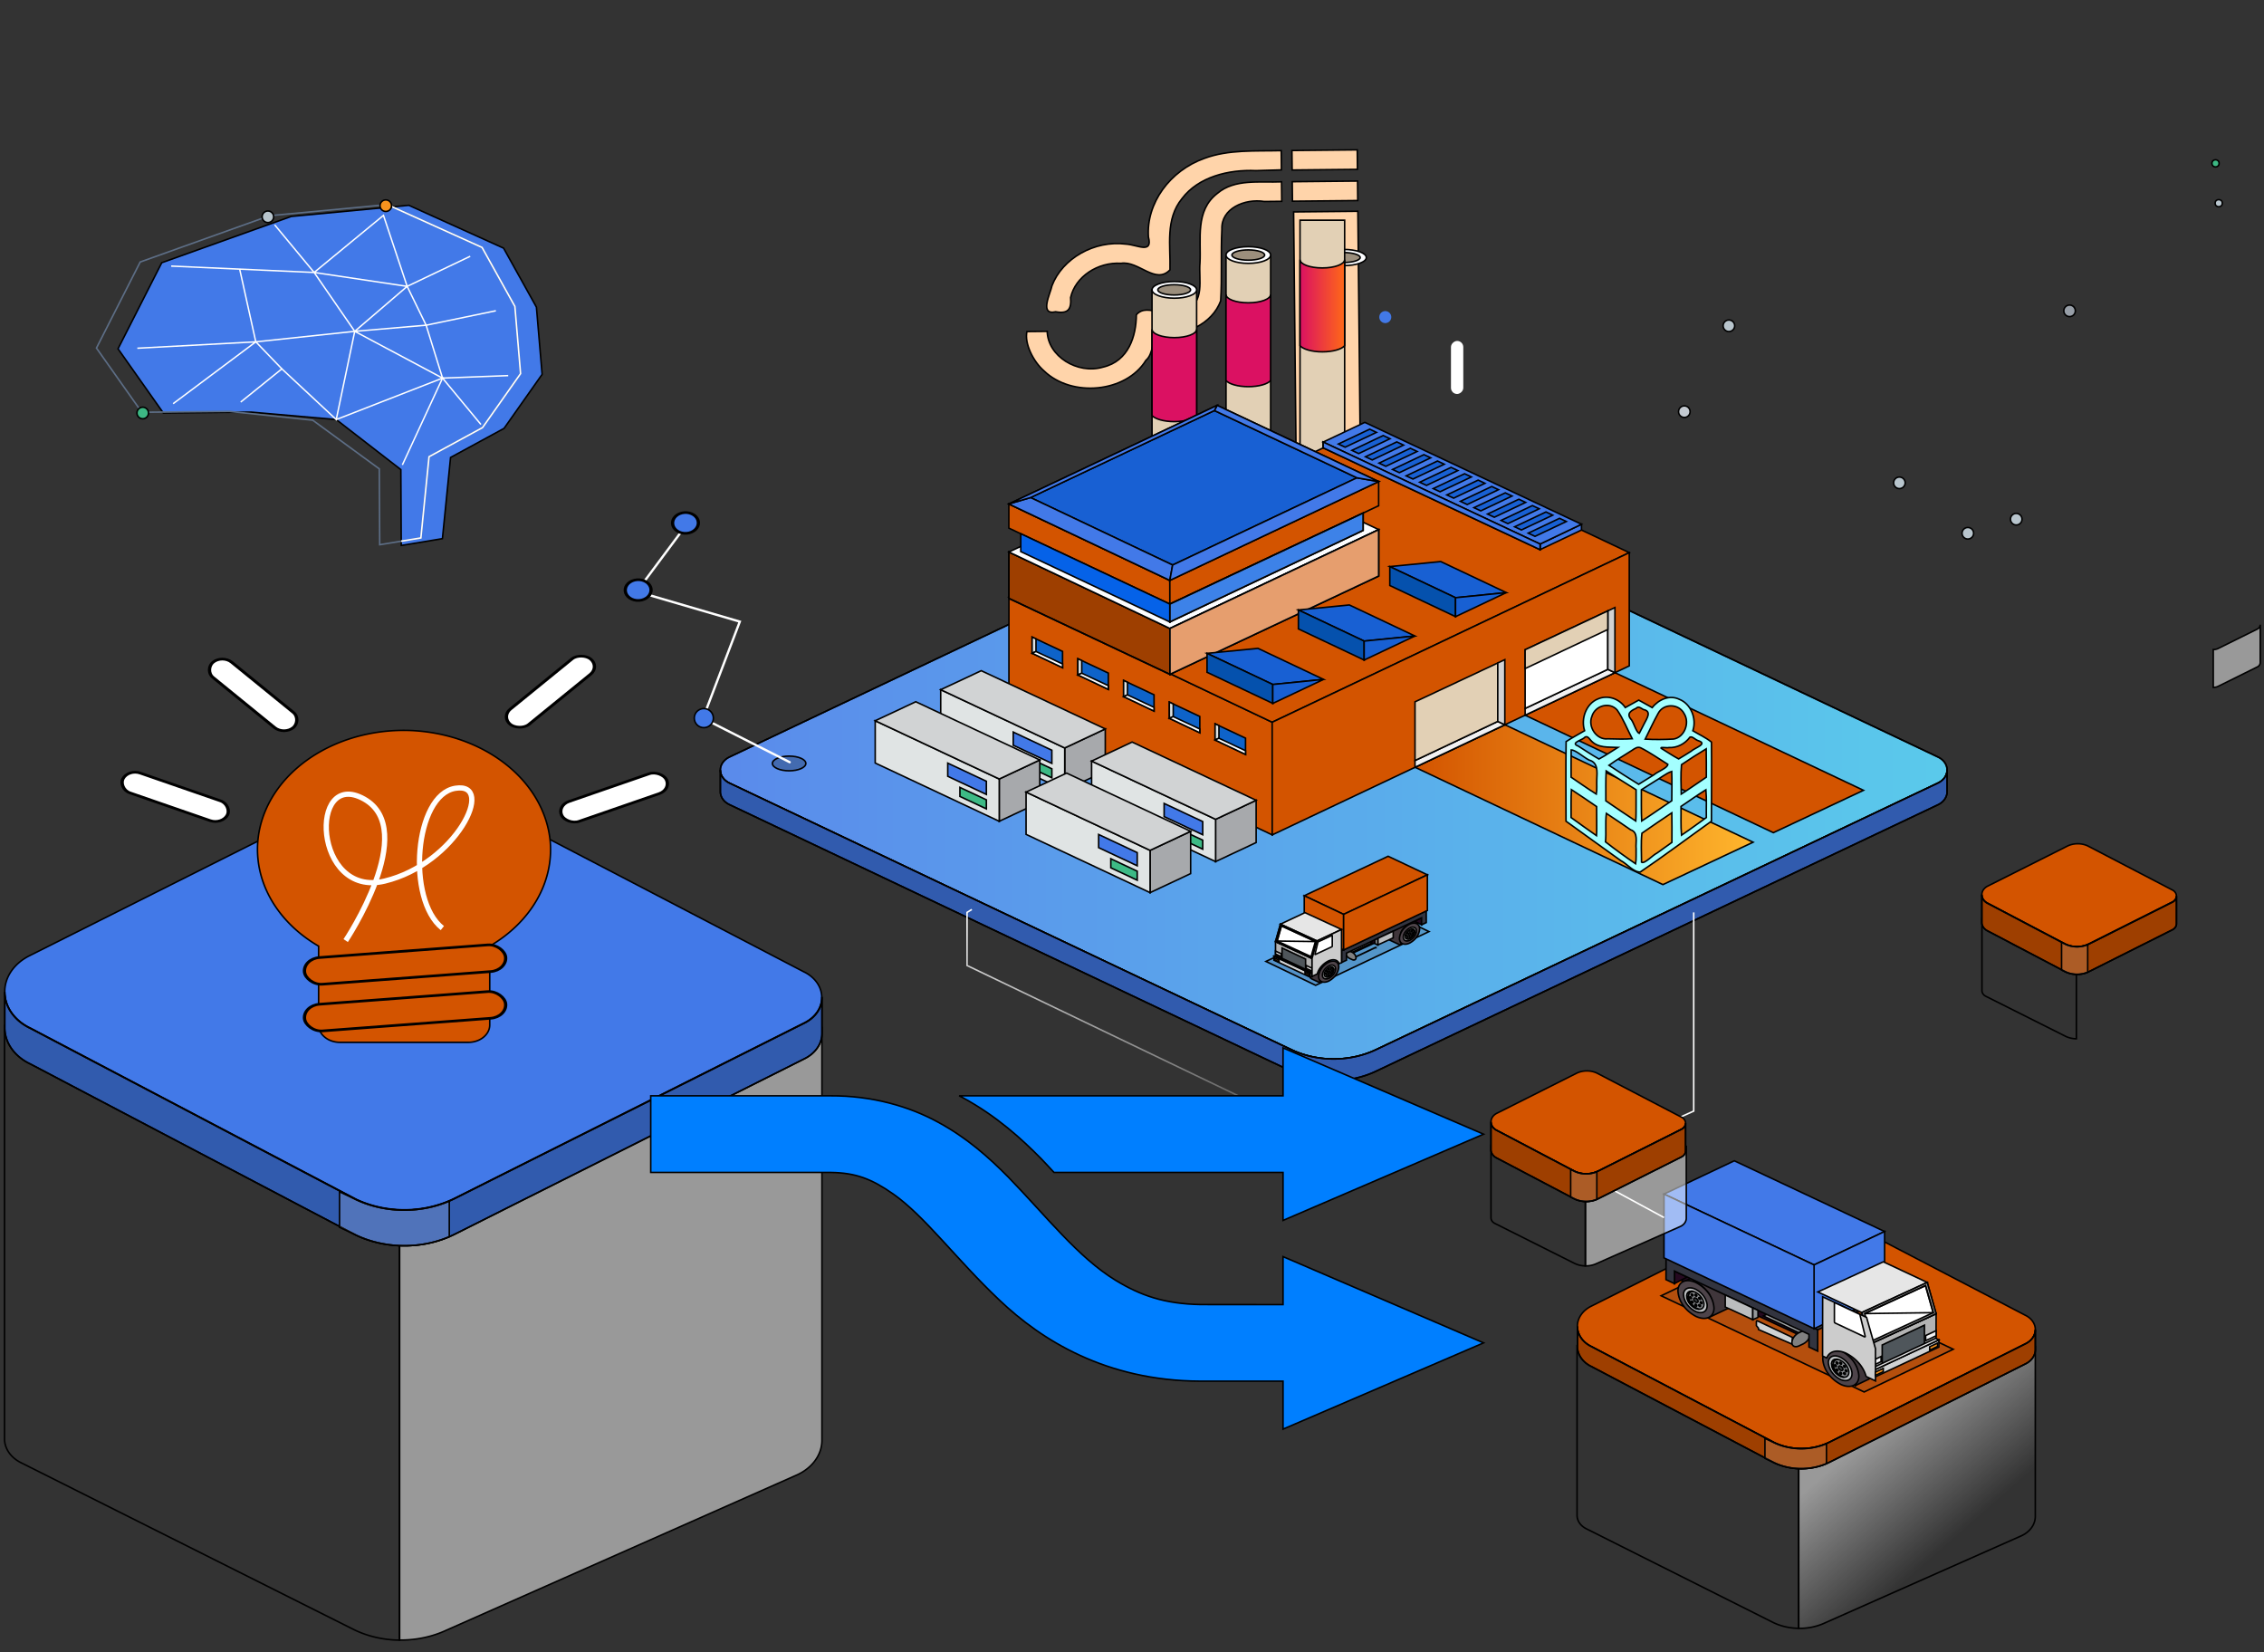 <svg width="1480" height="1080" xmlns="http://www.w3.org/2000/svg" xmlns:xlink="http://www.w3.org/1999/xlink">
 <rect width="100%" height="100%" fill="#333333" stroke="none"/>
 <defs>
  <linearGradient y2="0.5" x2="0.992" y1="0.5" x1="0.003" id="linear-gradient">
   <stop stop-color="#3dba85" offset="0"/>
   <stop stop-color="#1de885" offset="1"/>
  </linearGradient>
  <linearGradient y2="0.5" x2="1" y1="0.5" x1="0" id="linear-gradient-2">
   <stop stop-color="#4279e8" offset="0"/>
   <stop stop-color="#42c2e8" offset="1"/>
  </linearGradient>
  <linearGradient xlink:href="#linear-gradient-2" y2="309.18" x2="1727.5" y1="309.18" x1="1352.71" id="linear-gradient-3"/>
  <linearGradient y2="0.5" x2="1" y1="0.5" x1="0" id="linear-gradient-4">
   <stop stop-color="#d35400" offset="0"/>
   <stop stop-color="#ffb62d" offset="1"/>
  </linearGradient>
  <linearGradient xlink:href="#linear-gradient-4" y2="244.34" x2="1701.95" y1="244.34" x1="1598.54" id="linear-gradient-5"/>
  <linearGradient y2="0.5" x2="1" y1="0.5" x1="0" id="linear-gradient-6">
   <stop stop-color="#db1162" offset="0"/>
   <stop stop-color="#ff6817" offset="1"/>
  </linearGradient>
  <linearGradient xlink:href="#linear-gradient-6" y2="89.56" x2="1520.83" y1="89.56" x1="1507.2" id="linear-gradient-7"/>
  <linearGradient xlink:href="#linear-gradient-6" y2="102.64" x2="1498.22" y1="102.64" x1="1484.59" id="linear-gradient-8"/>
  <linearGradient xlink:href="#linear-gradient-4" y2="230.56" x2="1521.31" y1="230.56" x1="1440.87" id="linear-gradient-9"/>
  <linearGradient xlink:href="#linear-gradient-4" y2="177.61" x2="1630.4" y1="177.61" x1="1440.87" id="linear-gradient-10"/>
  <linearGradient xlink:href="#linear-gradient-4" y2="222.21" x2="1630.4" y1="222.21" x1="1521.3" id="linear-gradient-11"/>
  <linearGradient xlink:href="#linear-gradient-4" y2="191.95" x2="1490.06" y1="191.95" x1="1440.87" id="linear-gradient-12"/>
  <linearGradient xlink:href="#linear-gradient-4" y2="187.75" x2="1553.85" y1="187.75" x1="1490.05" id="linear-gradient-13"/>
  <linearGradient xlink:href="#linear-gradient-4" y2="169.72" x2="1490.04" y1="169.72" x1="1440.85" id="linear-gradient-14"/>
  <linearGradient xlink:href="#linear-gradient-4" y2="165.52" x2="1553.83" y1="165.52" x1="1490.03" id="linear-gradient-15"/>
  <linearGradient xlink:href="#linear-gradient-2" y2="164.08" x2="1490.89" y1="164.08" x1="1440.84" id="linear-gradient-16"/>
  <linearGradient xlink:href="#linear-gradient-2" y2="160.37" x2="1553.83" y1="160.37" x1="1490.03" id="linear-gradient-17"/>
  <linearGradient xlink:href="#linear-gradient-2" y2="128.2" x2="1553.83" y1="128.2" x1="1503.64" id="linear-gradient-18"/>
  <linearGradient xlink:href="#linear-gradient-2" y2="132.41" x2="1504.48" y1="132.41" x1="1440.84" id="linear-gradient-19"/>
  <linearGradient xlink:href="#linear-gradient-2" y2="242.49" x2="1453.99" y1="242.49" x1="1442.19" id="linear-gradient-20"/>
  <linearGradient xlink:href="#linear-gradient" y2="249.76" x2="1453.99" y1="249.76" x1="1445.92" id="linear-gradient-21"/>
  <linearGradient xlink:href="#linear-gradient-2" y2="254.14" x2="1433.98" y1="254.14" x1="1422.18" id="linear-gradient-22"/>
  <linearGradient xlink:href="#linear-gradient" y2="261.42" x2="1433.98" y1="261.42" x1="1425.9" id="linear-gradient-23"/>
  <linearGradient xlink:href="#linear-gradient-2" y2="163.31" x2="1615.8" y1="163.31" x1="1603.14" id="linear-gradient-24"/>
  <linearGradient xlink:href="#linear-gradient-2" y2="143.13" x2="1615.81" y1="143.13" x1="1536.88" id="linear-gradient-25"/>
  <linearGradient xlink:href="#linear-gradient-2" y2="147.88" x2="1603.15" y1="147.88" x1="1536.88" id="linear-gradient-26"/>
  <linearGradient xlink:href="#linear-gradient-2" y2="269.29" x2="1500.08" y1="269.29" x1="1488.29" id="linear-gradient-27"/>
  <linearGradient xlink:href="#linear-gradient" y2="276.56" x2="1500.08" y1="276.56" x1="1492.01" id="linear-gradient-28"/>
  <linearGradient xlink:href="#linear-gradient-2" y2="280.95" x2="1480.07" y1="280.95" x1="1468.28" id="linear-gradient-29"/>
  <linearGradient xlink:href="#linear-gradient" y2="288.22" x2="1480.07" y1="288.22" x1="1472" id="linear-gradient-30"/>
  <linearGradient xlink:href="#linear-gradient-2" y2="231.36" x2="1351.59" y1="231.36" x1="1343.73" id="linear-gradient-31"/>
  <linearGradient xlink:href="#linear-gradient-2" gradientTransform="translate(873.61 -1088.74) rotate(61.13)" y2="195.21" x2="1362.44" y1="195.21" x1="1354.58" id="linear-gradient-32"/>
  <linearGradient xlink:href="#linear-gradient-2" gradientTransform="translate(103.27 -361.91) rotate(16.14)" y2="183.16" x2="1331.56" y1="183.16" x1="1323.67" id="linear-gradient-33"/>
  <linearGradient xlink:href="#linear-gradient-2" gradientTransform="translate(96.83 -366.92) rotate(16.14)" y2="157.94" x2="1346.01" y1="157.94" x1="1338.12" id="linear-gradient-34"/>
  <linearGradient xlink:href="#linear-gradient-4" y2="294.16" x2="1568.72" y1="294.16" x1="1531.1" id="linear-gradient-35"/>
  <linearGradient xlink:href="#linear-gradient-4" y2="308.26" x2="1543.13" y1="308.26" x1="1531.1" id="linear-gradient-36"/>
  <linearGradient xlink:href="#linear-gradient-4" y2="304.33" x2="1568.72" y1="304.33" x1="1543.13" id="linear-gradient-37"/>
  <linearGradient y2="0.693" x2="0.642" y1="0.282" x1="0.34" id="linear-gradient-38">
   <stop stop-color="#fff" offset="0"/>
   <stop stop-opacity="0" stop-color="#fff" offset="1"/>
  </linearGradient>
  <linearGradient xlink:href="#linear-gradient-38" y2="540.06" x2="1636.8" y1="496.33" x1="1661.84" id="linear-gradient-39"/>
  <linearGradient xlink:href="#linear-gradient-4" y2="460.26" x2="1754.45" y1="460.26" x1="1614.55" id="linear-gradient-40"/>
  <linearGradient xlink:href="#linear-gradient-4" y2="486.56" x2="1754.46" y1="486.56" x1="1614.55" id="linear-gradient-41"/>
  <linearGradient xlink:href="#linear-gradient-2" y2="417.18" x2="1708.41" y1="417.18" x1="1641.01" id="linear-gradient-42"/>
  <linearGradient xlink:href="#linear-gradient-2" y2="442.44" x2="1708.41" y1="442.44" x1="1686.86" id="linear-gradient-43"/>
  <linearGradient xlink:href="#linear-gradient-2" y2="435.41" x2="1686.86" y1="435.41" x1="1641.01" id="linear-gradient-44"/>
  <linearGradient xlink:href="#linear-gradient-38" y2="510.46" x2="1343.23" y1="407.63" x1="1291.81" id="linear-gradient-45"/>
  <linearGradient xlink:href="#linear-gradient-38" y2="509.23" x2="1167.34" y1="405.47" x1="1226.77" id="linear-gradient-46"/>
  <linearGradient xlink:href="#linear-gradient-2" y2="334.96" x2="1383.74" y1="334.96" x1="1134.11" id="linear-gradient-47"/>
  <linearGradient xlink:href="#linear-gradient-2" y2="381.88" x2="1383.75" y1="381.88" x1="1134.11" id="linear-gradient-48"/>
  <linearGradient xlink:href="#linear-gradient-4" y2="294.58" x2="1300.83" y1="294.58" x1="1211.42" id="linear-gradient-49"/>
  <linearGradient xlink:href="#linear-gradient-4" gradientTransform="translate(2830.04 -6847.41) rotate(5.26)" y2="7302.21" x2="-876.48" y1="7302.21" x1="-937.95" id="linear-gradient-50"/>
  <linearGradient xlink:href="#linear-gradient-4" gradientTransform="translate(2831.65 -6882.42) rotate(5.26)" y2="7319.75" x2="-876.48" y1="7319.75" x1="-937.95" id="linear-gradient-51"/>
  <linearGradient xlink:href="#linear-gradient-2" y2="126.35" x2="1783.42" y1="126.35" x1="1653.85" id="linear-gradient-52"/>
  <linearGradient xlink:href="#linear-gradient-38" y2="444.25" x2="1483.98" y1="425.66" x1="1474.68" id="linear-gradient-53"/>
  <linearGradient xlink:href="#linear-gradient-38" y2="443.96" x2="1444.86" y1="425.33" x1="1455.53" id="linear-gradient-54"/>
  <linearGradient xlink:href="#linear-gradient-4" y2="404.17" x2="1494.78" y1="404.17" x1="1435.33" id="linear-gradient-55"/>
  <linearGradient xlink:href="#linear-gradient-4" y2="418.95" x2="1494.78" y1="418.95" x1="1435.33" id="linear-gradient-56"/>
  <linearGradient xlink:href="#linear-gradient-38" y2="337.96" x2="1786.77" y1="319.37" x1="1777.47" id="linear-gradient-57"/>
  <linearGradient xlink:href="#linear-gradient-38" y2="337.67" x2="1747.65" y1="319.03" x1="1758.33" id="linear-gradient-58"/>
  <linearGradient xlink:href="#linear-gradient-4" y2="297.88" x2="1797.58" y1="297.88" x1="1738.13" id="linear-gradient-59"/>
  <linearGradient xlink:href="#linear-gradient-4" y2="312.65" x2="1797.58" y1="312.65" x1="1738.13" id="linear-gradient-60"/>
  <linearGradient xlink:href="#linear-gradient-38" y2="361.32" x2="1411.19" y1="465.37" x1="1411.19" id="linear-gradient-61"/>
  <linearGradient y2="-0.004" x2="0.503" y1="1.005" x1="0.503" id="linear-gradient-62">
   <stop stop-opacity="0" stop-color="#fff" offset="0"/>
   <stop stop-color="#fff" offset="1"/>
  </linearGradient>
  <linearGradient xlink:href="#linear-gradient-62" y2="304.33" x2="1630.97" y1="419.36" x1="1630.97" id="linear-gradient-63"/>
  <linearGradient xlink:href="#linear-gradient-62" y2="176.93" x2="1688.41" y1="176.93" x1="1672.52" id="linear-gradient-64"/>
  <linearGradient xlink:href="#linear-gradient-62" y2="284.91" x2="1752.86" y1="284.91" x1="1696.4" id="linear-gradient-65"/>
 </defs>
 <g>
  <title>Layer 1</title>
  <path transform="rotate(-90.578 779.94 239.525)" id="svg_3" d="m639.466,327.255c0,-7 0,-14 0,-21c80.272,0 160.544,0 240.816,0c0,14 0,27.999 0,41.999c-80.272,0 -160.544,0 -240.816,0c0,-7 0,-14 0,-21l0,0zm247.824,-0.35c0,-7.117 0,-14.233 0,-21.35c4.247,0 8.494,0 12.742,0c0,14.233 0,28.466 0,42.699c-4.247,0 -8.494,0 -12.742,0c0,-7.117 0,-14.233 0,-21.349zm20.387,0c0,-7.117 0,-14.233 0,-21.35c4.247,0 8.494,0 12.742,0c0,14.233 0,28.466 0,42.699c-4.247,0 -8.494,0 -12.742,0c0,-7.117 0,-14.233 0,-21.349zm-20.387,-39.772c2.197,-12.893 -4.38,-28.333 -17.812,-27.877c-15.563,-0.946 -31.367,-0.171 -46.836,-1.273c-15.007,-5.64 -23.227,-23.69 -21.106,-40.485c-2.455,-4.849 -12.964,-3.462 -17.284,-8.777c-21.059,-13.236 -23.89,-48.729 -6.255,-66.657c6.178,-6.988 18.007,-12.721 25.836,-10.942c0,4.426 0,8.852 0,13.278c-16.182,0.198 -28.475,19.386 -23.734,36.198c3.706,16.87 20.216,21.931 34,22.168c8.808,7.811 -5.406,21.279 2.248,31.491c5.182,13.865 20.543,9.342 31.253,10.439c15.386,1.018 34.142,-2.984 45.308,11.846c9.574,11.482 6.634,27.776 7.125,42.014c-4.247,0 -8.494,0 -12.742,0c0,-3.808 0,-7.615 0,-11.423l0,0zm20.214,-5.202c1.003,-17.961 -3.714,-37.712 -17.747,-48.529c-13.416,-11.207 -30.807,-7.763 -46.523,-8.345c-9.842,-9.593 6.315,-20.433 4.578,-31.984c1.096,-15.133 -8.352,-29.893 -21.99,-33.144c-7.791,0.506 -10.794,-1.774 -9.247,-9.882c-2.42,-11.042 12.253,-3.192 17.109,-2.224c17.73,6.99 29.491,28.018 26.676,48.614c-0.458,7.255 -6.864,17.598 4.497,14.732c22.085,-1.28 43.201,14.485 51.01,37.092c5.746,15.986 4.289,33.462 4.552,50.294c-4.194,0 -8.389,0 -12.583,0c-0.11,-5.542 -0.221,-11.083 -0.331,-16.625l-0,0z" stroke="#000" fill="#ffd4aa"/>
  <circle id="svg_114" fill="url(#linear-gradient-32)" r="3.93" cy="1497.89" cx="1437.21" class="cls-52" transform="rotate(-61.13 78.7 1302.68)"/>
  <rect id="svg_252" fill="#fff" rx="4.03" height="8.06" width="34.69" y="-811.2" x="2396.91" class="cls-32" transform="rotate(90 1159.72 -1014.35)"/>
  <circle id="svg_259" fill="#b8c5cd" r="2.338" cy="132.817" cx="1450.408" class="cls-100" stroke="null"/>
  <circle id="svg_266" fill="#3db884" r="2.338" cy="106.775" cx="1448.315" class="cls-103" stroke="null"/>
  <path stroke="null" id="svg_11" fill="#fcfdff" d="m863.5,168.332c0,2.927 6.534,5.296 14.833,5.296s14.855,-2.369 14.855,-5.296s-6.534,-5.296 -14.855,-5.296s-14.833,2.369 -14.833,5.296z" class="cls-11"/>
  <path stroke="null" id="svg_12" fill="#9b8e7c" d="m867.377,168.332c0,1.794 4.901,3.266 10.891,3.266s10.891,-1.472 10.891,-3.266s-4.923,-3.266 -10.891,-3.266s-10.891,1.455 -10.891,3.266z" class="cls-12"/>
  <path stroke="null" id="svg_276" fill="url(#linear-gradient-57)" opacity="0.5" d="m1477.534,408.319l0,24.71a3.527,3.208 0 0 1 -1.793,2.845l-25.495,12.631a6.635,6.035 0 0 1 -3.417,0.806l0,-24.737a6.635,6.035 0 0 0 3.417,-0.806l25.495,-12.631a3.527,3.208 0 0 0 1.793,-2.818z" class="cls-109"/>
  <path stroke="null" id="svg_4" fill="url(#linear-gradient-2)" d="m1272.831,503.319a12.089,9.833 0 0 1 -6.055,8.58l-25.676,12.182l-341.639,162.071a54.904,44.655 0 0 1 -55.267,0l-341.554,-162.037l-25.676,-12.182a12.217,9.937 0 0 1 0,-17.159l367.272,-174.236a54.904,44.655 0 0 1 55.267,0l367.272,174.236a12.11,9.85 0 0 1 6.055,8.545l-0,0z" class="cls-4"/>
  <path stroke="null" id="svg_5" opacity="0.13" fill="#fff" d="m1272.831,503.319a12.089,9.833 0 0 1 -6.055,8.58l-25.676,12.182l-341.639,162.071a54.904,44.655 0 0 1 -55.267,0l-341.554,-162.037l-25.676,-12.182a12.217,9.937 0 0 1 0,-17.159l367.272,-174.236a54.904,44.655 0 0 1 55.267,0l367.272,174.236a12.11,9.85 0 0 1 6.055,8.545l-0,0z" class="cls-5"/>
  <path stroke="null" id="svg_6" fill="url(#linear-gradient-3)" d="m1272.831,503.319l0,14.166a12.11,9.85 0 0 1 -6.055,8.58l-367.315,174.149a54.797,44.568 0 0 1 -55.267,0l-367.229,-174.236a12.068,9.815 0 0 1 -6.055,-8.58l0,-14.079a12.046,9.798 0 0 0 6.055,8.58l25.676,12.182l341.554,162.037a54.904,44.655 0 0 0 55.267,0l341.532,-162.037l25.676,-12.182a12.089,9.833 0 0 0 6.162,-8.58l0,0z" class="cls-6"/>
  <path stroke="null" id="svg_7" opacity="0.25" d="m1272.831,503.319l0,14.166a12.11,9.85 0 0 1 -6.055,8.58l-367.315,174.149a54.797,44.568 0 0 1 -55.267,0l-367.229,-174.236a12.068,9.815 0 0 1 -6.055,-8.58l0,-14.079a12.046,9.798 0 0 0 6.055,8.58l25.676,12.182l341.554,162.037a54.904,44.655 0 0 0 55.267,0l341.532,-162.037l25.676,-12.182a12.089,9.833 0 0 0 6.162,-8.58l0,0z" class="cls-7"/>
  <polygon stroke="null" id="svg_8" fill="url(#linear-gradient-4)" points="983.806,473.734 1146.013,550.498 1087.066,578.203 925.008,501.509 983.806,473.734 " class="cls-8"/>
  <polygon stroke="null" id="svg_9" fill="url(#linear-gradient-5)" points="1055.698,439.677 1218.163,516.58 1159.258,544.268 996.9,467.452 1055.698,439.677 " class="cls-9"/>
  <path stroke="null" id="svg_10" fill="#e2d0b5" d="m879.005,143.936l0,194.528c0,3.011 -6.419,5.447 -14.592,5.447s-14.571,-2.436 -14.571,-5.447l0,-194.528l29.164,0z" class="cls-10"/>
  <path stroke="null" id="svg_13" fill="url(#linear-gradient-6)" d="m864.413,229.975c-6.847,0 -12.624,-1.74 -14.571,-4.003l0,-56.263c0,2.993 6.419,5.43 14.571,5.43s14.592,-2.436 14.592,-5.43l0,56.263c-1.947,2.315 -7.746,4.003 -14.592,4.003z" class="cls-13"/>
  <path stroke="null" id="svg_14" fill="#e2d0b5" d="m830.628,166.698l0,194.545c0,2.993 -6.419,5.43 -14.592,5.43s-14.571,-2.436 -14.571,-5.43l0,-194.545l29.164,0z" class="cls-10"/>
  <path stroke="null" id="svg_15" fill="#fcfdff" d="m801.464,166.698c0,3.011 6.419,5.447 14.571,5.447s14.592,-2.436 14.592,-5.447s-6.419,-5.447 -14.592,-5.447s-14.571,2.436 -14.571,5.447z" class="cls-11"/>
  <path stroke="null" id="svg_16" fill="#9b8e7c" d="m805.316,166.698c0,1.862 4.814,3.359 10.698,3.359s10.698,-1.497 10.698,-3.359s-4.836,-3.359 -10.698,-3.359s-10.698,1.514 -10.698,3.359z" class="cls-12"/>
  <path stroke="null" id="svg_17" fill="url(#linear-gradient-7)" d="m816.014,252.737c-6.847,0 -12.624,-1.74 -14.571,-4.003l0,-56.263c0,3.011 6.419,5.447 14.571,5.447s14.592,-2.436 14.592,-5.447l0,56.263c-1.926,2.332 -7.724,4.003 -14.592,4.003z" class="cls-14"/>
  <path stroke="null" id="svg_18" fill="#e2d0b5" d="m782.25,189.461l0,194.545c0,2.993 -6.419,5.447 -14.592,5.447s-14.571,-2.454 -14.571,-5.447l0,-194.545l29.164,0z" class="cls-10"/>
  <path stroke="null" id="svg_19" fill="#fcfdff" d="m753.087,189.461c0,3.011 6.526,5.447 14.571,5.447s14.592,-2.436 14.592,-5.447s-6.419,-5.447 -14.592,-5.447s-14.571,2.454 -14.571,5.447z" class="cls-11"/>
  <path stroke="null" id="svg_20" fill="#9b8e7c" d="m756.895,189.461c0,1.862 4.814,3.359 10.698,3.359s10.698,-1.497 10.698,-3.359s-4.836,-3.359 -10.698,-3.359s-10.698,1.514 -10.698,3.359z" class="cls-12"/>
  <path stroke="null" id="svg_21" fill="url(#linear-gradient-8)" d="m767.658,275.587c-6.847,0 -12.624,-1.74 -14.571,-3.985l0,-56.367c0,3.011 6.526,5.447 14.571,5.447s14.592,-2.436 14.592,-5.447l0,56.28c-1.947,2.332 -7.746,4.072 -14.592,4.072z" class="cls-15"/>
  <polygon stroke="null" id="svg_22" fill="url(#linear-gradient-9)" points="831.655,472.046 659.541,390.271 659.541,464.267 831.655,545.712 831.655,472.046 " class="cls-16"/>
  <polygon stroke="null" id="svg_23" fill="url(#linear-gradient-10)" points="892.571,279.642 659.541,390.271 831.633,472.081 1065.07,361.226 892.571,279.642 " class="cls-17"/>
  <polygon stroke="null" id="svg_24" fill="url(#linear-gradient-11)" points="1065.07,361.226 831.633,472.081 831.655,545.712 1065.07,435.24 1065.07,361.226 " class="cls-18"/>
  <polygon stroke="null" id="svg_25" fill="url(#linear-gradient-12)" points="764.791,410.771 659.541,360.791 659.541,391.141 764.791,440.791 764.791,410.771 " class="cls-19"/>
  <polygon stroke="null" id="svg_26" opacity="0.25" points="764.791,410.771 659.541,360.791 659.541,391.141 764.791,440.791 764.791,410.771 " class="cls-7"/>
  <polygon stroke="null" id="svg_27" fill="#fcfdff" points="795.687,296.366 659.519,360.808 764.769,410.789 901.279,346.172 795.687,296.366 " class="cls-11"/>
  <polygon stroke="null" id="svg_28" fill="url(#linear-gradient-13)" points="901.279,346.172 764.769,410.789 764.791,440.791 901.279,376.523 901.279,346.172 " class="cls-20"/>
  <polygon stroke="null" id="svg_29" opacity="0.43" fill="#fff" points="901.279,346.172 764.769,410.789 764.791,440.791 901.279,376.523 901.279,346.172 " class="cls-21"/>
  <polygon stroke="null" id="svg_30" fill="url(#linear-gradient-14)" points="764.748,379.359 659.498,329.379 659.498,345.198 764.748,394.848 764.748,379.359 " class="cls-22"/>
  <polygon stroke="null" id="svg_31" fill="#fcfdff" points="795.644,264.954 659.476,329.414 764.726,379.377 901.236,314.761 795.644,264.954 " class="cls-11"/>
  <polygon stroke="null" id="svg_32" fill="url(#linear-gradient-15)" points="901.236,314.761 764.726,379.377 764.748,394.848 901.236,330.562 901.236,314.761 " class="cls-23"/>
  <polygon stroke="null" id="svg_33" fill="#0562e8" points="764.748,394.848 667.286,348.87 667.286,360.547 764.748,406.542 764.748,394.848 " class="cls-24"/>
  <polygon stroke="null" id="svg_34" fill="#0562e8" points="891.116,335.331 764.748,394.848 764.748,406.542 891.116,346.695 891.116,335.331 " class="cls-24"/>
  <polygon stroke="null" id="svg_35" fill="#e6e7e8" opacity="0.25" points="891.116,335.331 764.748,394.848 764.748,406.542 891.116,346.695 891.116,335.331 " class="cls-25"/>
  <polygon stroke="null" id="svg_36" fill="#1860d3" points="793.847,268.348 673.684,325.22 766.566,369.318 887.029,312.307 793.847,268.348 " class="cls-26"/>
  <polygon stroke="null" id="svg_37" fill="url(#linear-gradient-16)" points="673.684,325.22 659.476,329.414 764.726,379.377 766.566,369.318 673.684,325.22 " class="cls-27"/>
  <polygon stroke="null" id="svg_38" fill="url(#linear-gradient-17)" points="766.566,369.318 764.726,379.377 901.236,314.761 887.029,312.307 766.566,369.318 " class="cls-28"/>
  <polygon stroke="null" id="svg_39" fill="url(#linear-gradient-18)" points="887.029,312.307 901.236,314.761 795.644,264.954 793.847,268.348 887.029,312.307 " class="cls-29"/>
  <polygon stroke="null" id="svg_40" fill="url(#linear-gradient-19)" points="659.476,329.414 673.684,325.22 793.847,268.348 795.644,264.954 659.476,329.414 " class="cls-30"/>
  <polygon stroke="null" id="svg_41" fill="#f1f1f2" points="996.986,463.066 1051.055,437.502 1055.698,439.677 996.986,467.469 996.986,463.066 " class="cls-31"/>
  <polygon stroke="null" id="svg_42" fill="#fff" points="1051.055,437.502 1051.055,399.303 996.986,424.693 996.986,463.066 1051.055,437.502 " class="cls-32"/>
  <polygon stroke="null" id="svg_43" fill="#d3d3d3" points="1055.698,397.128 1055.698,439.677 1051.055,437.502 1051.055,399.303 1055.698,397.128 " class="cls-33"/>
  <polygon stroke="null" id="svg_44" fill="#f1f1f2" points="925.008,497.106 979.099,471.542 983.72,473.717 925.008,501.509 925.008,497.106 " class="cls-31"/>
  <polygon stroke="null" id="svg_45" fill="#e2d0b5" points="979.099,471.542 979.099,433.343 925.008,458.733 925.008,497.106 979.099,471.542 " class="cls-10"/>
  <polygon stroke="null" id="svg_46" fill="#d3d3d3" points="983.72,431.167 983.72,473.717 979.099,471.542 979.099,433.343 983.72,431.167 " class="cls-33"/>
  <polygon stroke="null" id="svg_47" fill="#a7a9ac" points="696.022,488.892 696.022,516.528 722.532,504.085 722.532,476.449 696.022,488.892 " class="cls-34"/>
  <polygon stroke="null" id="svg_48" fill="#e0e4e4" points="696.022,488.892 696.022,516.528 614.95,478.451 614.95,450.815 696.022,488.892 " class="cls-35"/>
  <polygon stroke="null" id="svg_49" fill="url(#linear-gradient-20)" points="687.613,490.371 687.613,498.968 662.365,487.117 662.365,478.52 687.613,490.371 " class="cls-36"/>
  <polygon stroke="null" id="svg_50" fill="url(#linear-gradient-21)" points="687.613,502.518 687.613,508.401 670.325,500.291 670.325,494.391 687.613,502.518 " class="cls-37"/>
  <polygon stroke="null" id="svg_51" fill="#d1d3d4" points="722.532,476.449 696.022,488.892 614.95,450.815 641.461,438.389 722.532,476.449 " class="cls-38"/>
  <polygon stroke="null" id="svg_52" fill="#a7a9ac" points="653.207,509.184 653.207,536.819 679.718,524.376 679.718,496.741 653.207,509.184 " class="cls-34"/>
  <polygon stroke="null" id="svg_53" fill="#e0e4e4" points="653.207,509.184 653.207,536.819 572.136,498.742 572.136,471.107 653.207,509.184 " class="cls-35"/>
  <polygon stroke="null" id="svg_54" fill="url(#linear-gradient-22)" points="644.798,510.663 644.798,519.26 619.551,507.409 619.551,498.812 644.798,510.663 " class="cls-39"/>
  <polygon stroke="null" id="svg_55" fill="url(#linear-gradient-23)" points="644.798,522.793 644.798,528.692 627.51,520.582 627.51,514.683 644.798,522.793 " class="cls-40"/>
  <polygon stroke="null" id="svg_56" fill="#d1d3d4" points="679.718,496.741 653.207,509.184 572.136,471.107 598.646,458.681 679.718,496.741 " class="cls-38"/>
  <polygon stroke="null" id="svg_57" fill="#0e63c9" points="694.61,436.423 694.61,425.79 674.711,416.427 674.711,426.991 694.61,436.423 " class="cls-41"/>
  <polygon stroke="null" id="svg_58" fill="#e0e4e4" points="674.711,416.427 677.236,417.593 677.236,425.842 674.711,426.991 674.711,416.427 " class="cls-35"/>
  <polygon stroke="null" id="svg_59" fill="#fcfdff" points="677.236,425.842 694.61,434.004 694.61,436.423 674.711,426.991 677.236,425.842 " class="cls-11"/>
  <polygon stroke="null" id="svg_60" fill="#0e63c9" points="724.522,450.606 724.522,439.956 704.623,430.593 704.623,441.174 724.522,450.606 " class="cls-41"/>
  <polygon stroke="null" id="svg_61" fill="#e0e4e4" points="704.623,430.593 707.148,431.776 707.148,440.025 704.623,441.174 704.623,430.593 " class="cls-35"/>
  <polygon stroke="null" id="svg_62" fill="#fcfdff" points="707.148,440.025 724.522,448.17 724.522,450.606 704.623,441.174 707.148,440.025 " class="cls-11"/>
  <polygon stroke="null" id="svg_63" fill="#0e63c9" points="754.413,464.772 754.413,454.139 734.514,444.776 734.514,455.34 754.413,464.772 " class="cls-41"/>
  <polygon stroke="null" id="svg_64" fill="#e0e4e4" points="734.514,444.776 737.039,445.942 737.039,454.191 734.514,455.34 734.514,444.776 " class="cls-35"/>
  <polygon stroke="null" id="svg_65" fill="#fcfdff" points="737.039,454.191 754.413,462.353 754.413,464.772 734.514,455.34 737.039,454.191 " class="cls-11"/>
  <polygon stroke="null" id="svg_66" fill="#0e63c9" points="784.325,478.955 784.325,468.305 764.427,458.942 764.427,469.523 784.325,478.955 " class="cls-41"/>
  <polygon stroke="null" id="svg_67" fill="#e0e4e4" points="764.427,458.942 766.951,460.125 766.951,468.374 764.427,469.523 764.427,458.942 " class="cls-35"/>
  <polygon stroke="null" id="svg_68" fill="#fcfdff" points="766.951,468.374 784.325,476.519 784.325,478.955 764.427,469.523 766.951,468.374 " class="cls-11"/>
  <polygon stroke="null" id="svg_69" fill="#0e63c9" points="814.217,493.121 814.217,482.488 794.318,473.125 794.318,483.689 814.217,493.121 " class="cls-41"/>
  <polygon stroke="null" id="svg_70" fill="#e0e4e4" points="794.318,473.125 796.843,474.291 796.843,482.54 794.318,483.689 794.318,473.125 " class="cls-35"/>
  <polygon stroke="null" id="svg_71" fill="#fcfdff" points="796.843,482.54 814.217,490.702 814.217,493.121 794.318,483.689 796.843,482.54 " class="cls-11"/>
  <polygon stroke="null" id="svg_72" fill="url(#linear-gradient-24)" points="1006.743,355.605 1033.831,342.657 1033.831,346.451 1006.743,359.277 1006.743,355.605 " class="cls-42"/>
  <polygon stroke="null" id="svg_73" fill="#d3d3d3" points="864.862,288.9 1006.764,355.605 1006.743,359.277 864.862,292.694 864.862,288.9 " class="cls-33"/>
  <polygon stroke="null" id="svg_74" fill="url(#linear-gradient-25)" points="892.186,276.074 864.969,288.952 1006.764,355.605 1033.853,342.675 892.186,276.074 " class="cls-43"/>
  <polygon stroke="null" id="svg_75" fill="url(#linear-gradient-26)" points="864.969,288.935 864.969,292.729 1006.743,359.277 1006.764,355.605 864.969,288.935 " class="cls-44"/>
  <polygon stroke="null" id="svg_76" fill="#a7a9ac" points="794.639,535.531 794.639,563.167 821.149,550.724 821.149,523.088 794.639,535.531 " class="cls-34"/>
  <polygon stroke="null" id="svg_77" fill="#e0e4e4" points="794.639,535.531 794.639,563.167 713.588,525.09 713.588,497.472 794.639,535.531 " class="cls-35"/>
  <polygon stroke="null" id="svg_78" fill="url(#linear-gradient-27)" points="786.23,537.011 786.23,545.608 761.003,533.756 761.003,525.159 786.23,537.011 " class="cls-45"/>
  <polygon stroke="null" id="svg_79" fill="url(#linear-gradient-28)" points="786.23,549.158 786.23,555.04 768.963,546.93 768.963,541.048 786.23,549.158 " class="cls-46"/>
  <polygon stroke="null" id="svg_80" fill="#d1d3d4" points="821.149,523.088 794.639,535.531 713.588,497.472 740.077,485.029 821.149,523.088 " class="cls-38"/>
  <polygon stroke="null" id="svg_81" fill="#a7a9ac" points="751.824,555.823 751.824,583.458 778.334,571.016 778.334,543.38 751.824,555.823 " class="cls-34"/>
  <polygon stroke="null" id="svg_82" fill="#e0e4e4" points="751.824,555.823 751.824,583.458 670.752,545.381 670.752,517.746 751.824,555.823 " class="cls-35"/>
  <polygon stroke="null" id="svg_83" fill="url(#linear-gradient-29)" points="743.415,557.302 743.415,565.899 718.189,554.048 718.189,545.451 743.415,557.302 " class="cls-47"/>
  <polygon stroke="null" id="svg_84" fill="url(#linear-gradient-30)" points="743.415,569.449 743.415,575.331 726.148,567.222 726.148,561.322 743.415,569.449 " class="cls-48"/>
  <polygon stroke="null" id="svg_85" fill="#d1d3d4" points="778.334,543.38 751.824,555.823 670.752,517.746 697.263,505.32 778.334,543.38 " class="cls-38"/>
  <polygon stroke="null" id="svg_86" fill="#1860d3" points="822.347,423.789 865.226,444.08 832.04,447.404 789.054,427.06 822.347,423.789 " class="cls-26"/>
  <polygon stroke="null" id="svg_87" fill="#0551ad" points="789.054,427.06 789.054,439.434 832.04,459.777 832.04,447.404 789.054,427.06 " class="cls-49"/>
  <polygon stroke="null" id="svg_88" fill="#1860d3" points="832.04,447.404 832.04,459.777 865.226,444.08 832.04,447.404 " class="cls-26"/>
  <polygon stroke="null" id="svg_89" fill="#1860d3" points="882.065,395.422 924.944,415.714 891.758,419.038 848.772,398.694 882.065,395.422 " class="cls-26"/>
  <polygon stroke="null" id="svg_90" fill="#0551ad" points="848.772,398.694 848.772,411.085 891.758,431.428 891.758,419.038 848.772,398.694 " class="cls-49"/>
  <polygon stroke="null" id="svg_91" fill="#1860d3" points="891.758,419.038 891.758,431.428 924.944,415.714 891.758,419.038 " class="cls-26"/>
  <polygon stroke="null" id="svg_92" fill="#1860d3" points="941.826,367.056 984.683,387.347 951.497,390.689 908.533,370.345 941.826,367.056 " class="cls-26"/>
  <polygon stroke="null" id="svg_93" fill="#0551ad" points="908.533,370.345 908.533,382.718 951.497,403.062 951.497,390.689 908.533,370.345 " class="cls-49"/>
  <polygon stroke="null" id="svg_94" fill="#1860d3" points="951.497,390.689 951.497,403.062 984.683,387.347 951.497,390.689 " class="cls-26"/>
  <polygon stroke="null" id="svg_95" fill="#e2d0b5" points="1051.055,411.45 1051.055,399.303 996.986,424.693 996.986,437.015 1051.055,411.45 " class="cls-10"/>
  <polygon stroke="null" id="svg_96" fill="#1860d3" points="1023.925,340.882 1019.495,338.794 999.019,348.487 1003.448,350.575 1023.925,340.882 " class="cls-26"/>
  <polygon stroke="null" id="svg_97" fill="#1860d3" points="1015.045,336.723 1010.616,334.634 990.139,344.328 994.568,346.399 1015.045,336.723 " class="cls-26"/>
  <polygon stroke="null" id="svg_98" fill="#1860d3" points="1006.187,332.564 1001.758,330.475 981.281,340.169 985.71,342.24 1006.187,332.564 " class="cls-26"/>
  <polygon stroke="null" id="svg_99" fill="#1860d3" points="997.328,328.387 992.899,326.316 972.423,336.009 976.852,338.08 997.328,328.387 " class="cls-26"/>
  <polygon stroke="null" id="svg_100" fill="#1860d3" points="988.449,324.228 984.02,322.157 963.543,331.833 967.994,333.921 988.449,324.228 " class="cls-26"/>
  <polygon stroke="null" id="svg_101" fill="#1860d3" points="979.591,320.068 975.162,317.997 954.685,327.673 959.114,329.762 979.591,320.068 " class="cls-26"/>
  <polygon stroke="null" id="svg_102" fill="#1860d3" points="970.733,315.909 966.282,313.821 945.827,323.514 950.256,325.603 970.733,315.909 " class="cls-26"/>
  <polygon stroke="null" id="svg_103" fill="#1860d3" points="961.853,311.75 957.424,309.662 936.947,319.355 941.376,321.426 961.853,311.75 " class="cls-26"/>
  <polygon stroke="null" id="svg_104" fill="#1860d3" points="952.995,307.591 948.566,305.502 928.089,315.196 932.518,317.267 952.995,307.591 " class="cls-26"/>
  <polygon stroke="null" id="svg_105" fill="#1860d3" points="944.137,303.431 939.686,301.343 919.231,311.036 923.66,313.107 944.137,303.431 " class="cls-26"/>
  <polygon stroke="null" id="svg_106" fill="#1860d3" points="935.257,299.255 930.828,297.184 910.351,306.86 914.781,308.948 935.257,299.255 " class="cls-26"/>
  <polygon stroke="null" id="svg_107" fill="#1860d3" points="926.399,295.096 921.97,293.007 901.493,302.701 905.922,304.789 926.399,295.096 " class="cls-26"/>
  <polygon stroke="null" id="svg_108" fill="#1860d3" points="917.519,290.936 913.09,288.848 892.635,298.541 897.064,300.63 917.519,290.936 " class="cls-26"/>
  <polygon stroke="null" id="svg_109" fill="#1860d3" points="908.661,286.777 904.232,284.689 883.755,294.382 888.184,296.47 908.661,286.777 " class="cls-26"/>
  <polygon stroke="null" id="svg_110" fill="#1860d3" points="899.803,282.618 895.374,280.529 874.897,290.223 879.326,292.294 899.803,282.618 " class="cls-26"/>
  <ellipse stroke="null" id="svg_111" opacity="0.25" ry="4.803" rx="10.934" cy="499.021" cx="515.863" class="cls-7"/>
  <polyline stroke="#fff" id="svg_112" stroke-width="1.52px" stroke-linecap="round" stroke-miterlimit="10" fill="none" points="516.226,498.203 459.547,469.505 483.618,406.316 416.283,386.616 448.699,343.04 " class="cls-50"/>
  <circle stroke="null" id="svg_113" fill="url(#linear-gradient-31)" r="6.244" cy="469.384" cx="460.103" class="cls-51"/>
  <ellipse stroke="null" id="svg_115" fill="url(#linear-gradient-33)" ry="3.9" rx="3.95" cy="559.504" cx="483.502" class="cls-53" transform="matrix(2.055 -0.484 0.595 1.672 -909.321 -315.774)"/>
  <ellipse stroke="null" id="svg_116" fill="url(#linear-gradient-34)" ry="3.9" rx="3.95" cy="537.314" cx="505.542" class="cls-54" transform="matrix(2.055 -0.484 0.595 1.672 -910.483 -311.894)"/>
  <polygon stroke="null" id="svg_117" opacity="0.2" mix-blend-mode="multiply" fill="#404041" points="860.069,644.037 827.547,628.427 901.622,593.326 934.144,608.919 860.069,644.037 " class="cls-55"/>
  <polygon stroke="null" id="svg_118" fill="#250920" points="880.204,624.877 927.811,602.828 925.244,601.157 880.204,622.997 880.204,624.877 " class="cls-56"/>
  <polygon stroke="null" id="svg_119" fill="#250920" points="929.287,604.481 924.666,602.079 929.287,599.922 929.287,604.481 " class="cls-56"/>
  <path stroke="null" id="svg_120" fill="#40363b" d="m916.385,616.68l0,0l-0.15,-0.104l0,0l-0.15,-0.157l0,0l-0.128,-0.104l0,0a0.749,0.609 0 0 1 -0.107,-0.139l0,0l-0.128,-0.191l-0.128,-0.191l0,0l0,-0.174l0,0a0.3,0.244 0 0 1 0,-0.104a0.642,0.522 0 0 1 0,-0.174s0,0 0,-0.104l0,-0.157s0,0 0,-0.122s0,-0.087 0,-0.122s0,-0.104 0,-0.157a0.278,0.226 0 0 1 0,-0.104a0.663,0.539 0 0 1 0,-0.174l0,-0.104s0,-0.122 0,-0.191l0,-0.087s0,-0.191 0,-0.296s0,-0.191 0,-0.278l0,-0.104a1.048,0.853 0 0 1 0,-0.209l0,-0.104a1.048,0.853 0 0 0 0,-0.209l0,-0.087a2.375,1.932 0 0 0 0,-0.296l0,0l0,-0.261a0.278,0.226 0 0 1 0,-0.104s0,-0.139 0,-0.209l0,-0.122l0,-0.191l0,-0.122l0,-0.209l0,-0.104a1.797,1.462 0 0 1 0,-0.296l0,0l0.128,-0.278a0.171,0.139 0 0 1 0,-0.087c0,-0.087 0,-0.157 0,-0.226l0,-0.104a1.305,1.062 0 0 1 0,-0.209l0,-0.087a2.782,2.262 0 0 1 0.171,-0.296l0,0l0.128,-0.226a1.99,1.618 0 0 1 0,-0.174a0.877,0.714 0 0 1 0,-0.157l0.278,-0.4l0.107,-0.139s0,-0.122 0,-0.174l0.128,-0.139l0.128,-0.157l0,-0.104a4.707,3.829 0 0 1 0.364,-0.435l0,0a2.332,1.897 0 0 0 0.278,-0.296l0.235,-0.209l0,0l0.257,-0.261l0,0l0.193,-0.174l0,0l0.171,-0.139l0.128,-0.104l0.171,-0.139l0.128,-0.104l0.171,-0.122l0.15,-0.087a0.578,0.47 0 0 1 0.171,-0.122l0.128,-0.087l0.171,-0.122l0.128,0l0.214,-0.122l0,0l0.3,-0.157l0,0l0.321,-0.157l0.3,-0.122l0,0l0.214,-0.087l0,0l0.3,-0.104l0.3,-0.087l0.107,0l0.193,0l0.128,0l0.171,0l0,0l0.171,0l1.284,0l0.235,0l0,0l0.193,0l0,0l0.128,0l0.193,0l0,0l0.235,0.104l-6.269,-2.976l-0.257,-0.104l0,0a4.279,3.481 0 0 0 -2.931,0a8.259,6.717 0 0 0 -2.61,1.183l0,0l-0.128,0.087a14.4,11.712 0 0 0 -5.114,7.883a6.419,5.221 0 0 0 0.727,3.098l0,0l0,0l0.128,0.122l0,0l0,0.122l0,0l0.171,0.139l0,0l0.15,0.104l0,0l0.128,0.087l0,0l0.193,0.104l6.269,2.976l1.626,-0.87l0,0l-0.193,0l0,0z" class="cls-57"/>
  <path stroke="null" id="svg_121" fill="#4e444a" d="m921.413,604.133a14.485,11.782 0 0 0 -6.569,9.241c0,3.394 2.974,4.768 6.612,3.063a14.485,11.782 0 0 0 6.569,-9.241c-0.021,-3.394 -2.889,-4.768 -6.612,-3.063z" class="cls-58"/>
  <path stroke="null" id="svg_122" fill="#bbbdbf" d="m921.649,606.517a9.586,7.796 0 0 0 -4.279,5.673a3.466,2.819 0 0 0 0,0.383c0,2.228 1.947,3.132 4.279,2.001a9.5,7.727 0 0 0 4.279,-6.056c0,-0.122 0,-0.244 0,-0.365c-0.193,-1.914 -2.033,-2.68 -4.279,-1.636z" class="cls-59"/>
  <path stroke="null" id="svg_123" fill="#929497" d="m921.649,607.613a7.039,5.725 0 0 0 -3.124,4.124l0,0.278c0,1.618 1.412,2.28 3.145,1.462a6.911,5.621 0 0 0 3.124,-4.403a1.626,1.323 0 0 0 0,-0.261c-0.171,-1.427 -1.519,-1.967 -3.145,-1.201z" class="cls-60"/>
  <path stroke="null" id="svg_124" fill="#d0d2d3" d="m924.773,608.797c-0.128,-1.166 -1.07,-1.74 -2.311,-1.462c0.963,0 1.648,0.539 1.755,1.531a1.84,1.497 0 0 1 0,0.278a6.911,5.621 0 0 1 -3.124,4.403a3.68,2.993 0 0 1 -0.813,0.278a2.889,2.349 0 0 0 1.369,-0.348a6.911,5.621 0 0 0 3.124,-4.403a1.84,1.497 0 0 0 0,-0.278l-0,0z" class="cls-61"/>
  <path stroke="null" id="svg_125" fill="#3a3d3f" d="m922.826,610.868a0.3,0.244 0 0 1 0.257,0c0.15,0 0.15,0.278 0,0.47a0.556,0.452 0 0 1 -0.235,0.209a0.3,0.244 0 0 1 -0.257,0c-0.15,0 -0.15,-0.278 0,-0.47a0.556,0.452 0 0 1 0.235,-0.209z" class="cls-62"/>
  <path stroke="null" id="svg_126" fill="#3a3d3f" d="m921.456,609.806c0.428,-0.209 0.792,0 0.792,0.365a1.755,1.427 0 0 1 -0.792,1.131c-0.449,0.209 -0.792,0 -0.792,-0.383a1.69,1.375 0 0 1 0.792,-1.114z" class="cls-62"/>
  <path stroke="null" id="svg_127" fill="#3a3d3f" d="m921.456,612.034c0.193,-0.087 0.364,0 0.364,0.174a0.792,0.644 0 0 1 -0.364,0.487c-0.193,0.087 -0.342,0 -0.342,-0.157a0.77,0.626 0 0 1 0.342,-0.505z" class="cls-62"/>
  <path stroke="null" id="svg_128" fill="#3a3d3f" d="m920.087,612.156a0.235,0.191 0 0 1 0.257,0c0.128,0 0.128,0.261 0,0.452a1.091,0.888 0 0 1 -0.257,0.226a0.278,0.226 0 0 1 -0.257,0c-0.128,0 -0.128,-0.278 0,-0.47a0.599,0.487 0 0 1 0.257,-0.209l0,0z" class="cls-62"/>
  <path stroke="null" id="svg_129" fill="#3a3d3f" d="m922.826,608.292a0.235,0.191 0 0 1 0.257,0c0.128,0 0.128,0.261 0,0.452a1.091,0.888 0 0 1 -0.257,0.226a0.278,0.226 0 0 1 -0.257,0c-0.128,0 -0.128,-0.278 0,-0.47a0.963,0.783 0 0 1 0.257,-0.209l0,0z" class="cls-62"/>
  <path stroke="null" id="svg_130" fill="#3a3d3f" d="m921.456,609.058c-0.193,0.087 -0.364,0 -0.364,-0.157a0.834,0.679 0 0 1 0.364,-0.505c0.193,-0.087 0.342,0 0.342,0.174a0.77,0.626 0 0 1 -0.342,0.487z" class="cls-62"/>
  <path stroke="null" id="svg_131" fill="#3a3d3f" d="m920.087,610.241c-0.107,0 -0.193,0 -0.257,0s-0.15,-0.278 0,-0.47a0.92,0.748 0 0 1 0.235,-0.209s0.193,0 0.257,0s0.15,0.278 0,0.47a0.92,0.748 0 0 1 -0.235,0.209z" class="cls-62"/>
  <path stroke="null" id="svg_132" fill="#3a3d3f" d="m922.997,609.806a0.834,0.679 0 0 1 0.364,-0.505c0.193,-0.087 0.342,0 0.342,0.174a0.77,0.626 0 0 1 -0.342,0.487c-0.15,0.087 -0.364,0.017 -0.364,-0.157z" class="cls-62"/>
  <path stroke="null" id="svg_133" fill="#3a3d3f" d="m919.509,611.129c0.193,-0.087 0.364,0 0.364,0.174a0.792,0.644 0 0 1 -0.364,0.487c-0.193,0.087 -0.342,0 -0.342,-0.157a0.792,0.644 0 0 1 0.342,-0.505z" class="cls-62"/>
  <polygon stroke="null" id="svg_134" fill="#3c3e4a" points="877.015,621.379 853.201,610.398 908.533,584.276 932.347,595.258 877.015,621.379 " class="cls-63"/>
  <path stroke="null" id="svg_135" fill="#838383" d="m880.567,621.483l1.605,0l0,0l0,0l0,0l12.838,-6.143l-1.819,0l-12.838,6.143l0,0l0,0l0.214,0z" class="cls-64"/>
  <polygon stroke="null" id="svg_136" fill="#a4a7a9" points="882.3,621.675 895.267,615.532 896.829,616.28 883.862,622.406 882.3,621.675 " class="cls-65"/>
  <path stroke="null" id="svg_137" fill="#d0d2d3" d="m899.461,619.83l0,0l0,0l0,0l0,0l0,0l0,0l0,0l0,0l0,0l0,0l0,0l0,0l0,0l0,0l0,0l0,0l0,0l0,0l0,0l0,0l0,0l0,0l0,0l0,0l0,0l0,0l0,0l0,0l0,0l0,0l0,0l0,0l0,0l0,0l0,0l0,0l0,0l0,0l0,0s0,0 0,-0.087l0,0l0,-0.087l0,0l0,0l0,0l0,0l0,0l0,0l0,0l0,0l0,0l0,-0.139l0,0l0,0l0,0l0,-0.087l0,0l0,-0.087l0,0l0,0l0,0l0,0l0,0l0,0l0,0l0,0l0,0l0,0l0,0l0,0l0,0l0,0l0,0l-0.15,0l0,0l0,0l0,0l0,0l0,0l0,0l0,0l-0.278,0l0,0l0,0l-12.966,6.126l0,0l0,0l0,0l0,0l0,0l0,0l0,0l0,0l0,0l0,0l0,0l0.15,0l0,0l0,0l0,0l0,0l0,0l0,0l0,0l0,0l0,0l0,0l0,0l0,0l0,0l0,0l0,0l0,0l0,0l0,0l0,0l0,0l0,0l0,0l0,0l0,0l0,0l0,0l0,0l0,0l0,0l0,0.104l0,0l0,0.104l0,0l0,0l0,0l0,0l0,0l0,0.139l0,0l0,0l0,0l0,0l0,0l0,0l0,0l0,0l0,0l0,0l0,0l0,0l0,0.104l0,0l0,0l0,0l0,0l0,0l0,0l0,0l0,0l0,0l0,0l0,0l0,0l0,0l0,0l0,0l0,-0.539l0,0l0,0l0,0l0,0l0,0l0,0l0,0l0,0l0,0l0,0l0,0l0,0l0,0l0,0l0,0l0,0l0,0l0,0.122l0,0l0,0l0,0l0,0l0,0l0,0l0,0l0,0.104l0,0l0,0l0,0l0,0l0,0l0,0l0,0l0,0l0,0l0,0l0,0l0,0l0,0l0,0l0,0l0,0l0,0l0,0l0,0l0,0l0,0l0,0l0,0l0,0l0,0l0,0l0,0l-0.235,0l12.966,-6.126l0.3,0l0,0l0,0l0,0l0,0l0,0l0,0l0,0l0,0l0,0l0,0l0,0l0,0l0,0l0,0l0,0l0,0l0,0l0,0l0,0l0,0l0,0l0,0l0,0l0,0l0,0l0,0l0,0l0,0l0,0l0,0l0,0l0,0l0,0l0,0l0,0l0,0l0,0l0,0l0,0l0,0l0.214,0.348l0,0z" class="cls-61"/>
  <path stroke="null" id="svg_138" fill="gray" d="m883.862,622.406a5.691,4.629 0 0 1 2.568,3.602c0,1.323 -1.155,1.862 -2.568,1.201l-1.583,-0.731a5.734,4.664 0 0 1 -2.568,-3.62c0,-1.305 1.177,-1.845 2.589,-1.183l1.562,0.731z" class="cls-66"/>
  <polygon stroke="null" id="svg_139" fill="#32343f" points="932.368,603.037 932.347,595.258 877.015,621.379 877.015,629.123 880.204,627.627 880.204,622.997 929.287,599.922 929.287,604.481 932.368,603.037 " class="cls-67"/>
  <polygon stroke="null" id="svg_140" fill="url(#linear-gradient-35)" points="852.602,585.477 878.342,597.659 933.096,571.816 907.441,559.686 852.602,585.477 " class="cls-68"/>
  <polygon stroke="null" id="svg_141" fill="url(#linear-gradient-36)" points="878.342,597.659 878.342,620.944 852.602,608.762 852.602,585.477 878.342,597.659 " class="cls-69"/>
  <polygon stroke="null" id="svg_142" fill="url(#linear-gradient-37)" points="933.096,571.816 878.342,597.659 878.342,620.944 933.096,595.101 933.096,571.816 " class="cls-70"/>
  <path stroke="null" id="svg_143" fill="#40363b" d="m863.536,641.409l0,0l-0.15,-0.122l0,0a0.642,0.522 0 0 1 -0.171,-0.139l0,0a0.385,0.313 0 0 1 0,-0.122l0,0a0.749,0.609 0 0 0 -0.107,-0.139l0,0l-0.15,-0.191l-0.128,-0.191l0,0l0,-0.174l0,0s0,0 0,-0.104l0,-0.174l0,-0.104a0.621,0.505 0 0 1 0,-0.157s0,-0.087 0,-0.122s0,-0.087 0,-0.122s0,-0.104 0,-0.157s0,0 0,-0.104s0,-0.122 0,-0.174l0,-1.062a1.048,0.853 0 0 0 0,-0.209l0,-0.278a1.048,0.853 0 0 1 0,-0.209l0,0l0,-0.313l0,0l0,-0.261s0,0 0,-0.104l0,-0.209l0,-0.122l0,-0.191s0,-0.087 0,-0.122l0,-0.209l0,-0.104l0.128,-0.313l0,0l0.128,-0.278l0,-0.104l0.107,-0.209l0,-0.104a1.07,0.87 0 0 0 0,-0.226l0,0l0.171,-0.296l0,0l0.15,-0.244l0,-0.157l0,-0.157l0.278,-0.4a1.198,0.975 0 0 1 0,-0.139l0.128,-0.174l0,-0.139l0.128,-0.174l0,-0.104l0.385,-0.418l0,0l0.278,-0.296l0.214,-0.209l0,0l0.278,-0.261l0,0l0.214,-0.174s0,0 0.107,0l0.171,-0.157l0.128,-0.087l0.171,-0.139l0.128,-0.104l0.171,-0.122l0.128,-0.087l0.171,-0.122l0.128,-0.087l0.193,-0.122l0.128,0l0.193,-0.122l0,0l0.321,-0.157l0,0l0.321,-0.157l0.278,-0.122l0,0l0.214,-0.087l0.107,0l0.3,-0.104l0.3,-0.087l0,0l0.214,0l0,0l0.193,0l0,0l1.434,0l0.235,0l0,0l0.193,0l0,0l0.15,0l0.171,0l0,0l0.235,0.104l-4.857,-2.297l-0.235,-0.104l0,0a4.13,3.359 0 0 0 -2.953,0a8.901,7.24 0 0 0 -2.61,1.166l0,0l-0.128,0.087a14.464,11.764 0 0 0 -5.135,7.883a6.419,5.221 0 0 0 0.749,3.098l0,0l0,0l0.107,0.139l0,0l0.128,0.104l0,0l0.15,0.139l0,0l0.15,0.104l0,0l0.15,0.087l0,0l0.193,0.104l4.878,2.297a0.407,0.331 0 0 1 -0.193,-0.087l0,0l1.241,-0.696l0,0z" class="cls-57"/>
  <path stroke="null" id="svg_144" fill="#4e444a" d="m868.564,628.949a14.443,11.747 0 0 0 -6.569,9.241c0,3.394 2.974,4.768 6.612,3.063a14.464,11.764 0 0 0 6.547,-9.241c0,-3.394 -2.974,-4.768 -6.59,-3.063l0,0z" class="cls-58"/>
  <path stroke="null" id="svg_145" fill="#bbbdbf" d="m868.778,631.333a9.586,7.796 0 0 0 -4.279,5.673c0,0.122 0,0.261 0,0.383c0,2.228 1.947,3.115 4.279,2.001a9.393,7.64 0 0 0 4.279,-6.056a3.167,2.576 0 0 0 0,-0.365c-0.193,-1.949 -2.033,-2.68 -4.279,-1.636z" class="cls-59"/>
  <path stroke="null" id="svg_146" fill="#929497" d="m868.778,632.43a6.975,5.673 0 0 0 -3.103,4.124a1.968,1.601 0 0 0 0,0.278c0,1.618 1.412,2.28 3.145,1.462a6.847,5.569 0 0 0 3.124,-4.403l0,-0.261c-0.193,-1.427 -1.519,-1.967 -3.167,-1.201z" class="cls-60"/>
  <path stroke="null" id="svg_147" fill="#d0d2d3" d="m871.923,633.613c-0.128,-1.166 -1.091,-1.74 -2.332,-1.462c0.963,0 1.669,0.539 1.776,1.531c0,0.087 0,0.174 0,0.278a6.975,5.673 0 0 1 -3.124,4.403a4.279,3.481 0 0 1 -0.813,0.278a3.06,2.489 0 0 0 1.348,-0.348a6.847,5.569 0 0 0 3.124,-4.403l0.021,-0.278z" class="cls-61"/>
  <path stroke="null" id="svg_148" fill="#3a3d3f" d="m869.976,635.667a0.235,0.191 0 0 1 0.235,0c0.15,0 0.15,0.278 0,0.47a0.727,0.592 0 0 1 -0.257,0.209a0.235,0.191 0 0 1 -0.257,0c-0.128,0 -0.128,-0.261 0,-0.452a0.813,0.661 0 0 1 0.278,-0.226l0,-0z" class="cls-62"/>
  <path stroke="null" id="svg_149" fill="#3a3d3f" d="m868.585,634.622c0.449,-0.209 0.813,0 0.813,0.365a1.797,1.462 0 0 1 -0.792,1.131c-0.449,0.209 -0.813,0 -0.813,-0.383a1.797,1.462 0 0 1 0.792,-1.114z" class="cls-62"/>
  <path stroke="null" id="svg_150" fill="#3a3d3f" d="m868.607,636.85c0.193,0 0.342,0 0.342,0.174a0.77,0.626 0 0 1 -0.342,0.487c-0.193,0 -0.364,0 -0.364,-0.157a0.792,0.644 0 0 1 0.364,-0.505z" class="cls-62"/>
  <path stroke="null" id="svg_151" fill="#3a3d3f" d="m867.216,636.972a0.3,0.244 0 0 1 0.257,0c0.128,0 0.128,0.278 0,0.47a0.492,0.4 0 0 1 -0.257,0.209s-0.171,0 -0.235,0s-0.15,-0.278 0,-0.47a0.556,0.452 0 0 1 0.235,-0.209z" class="cls-62"/>
  <path stroke="null" id="svg_152" fill="#3a3d3f" d="m869.955,633.108a0.235,0.191 0 0 1 0.257,0c0.15,0 0.15,0.261 0,0.452a0.77,0.626 0 0 1 -0.235,0.226s-0.193,0 -0.257,0s-0.15,-0.278 0,-0.47a0.556,0.452 0 0 1 0.235,-0.209l0,0z" class="cls-62"/>
  <path stroke="null" id="svg_153" fill="#3a3d3f" d="m868.585,633.874c-0.193,0.087 -0.342,0 -0.342,-0.157a0.792,0.644 0 0 1 0.342,-0.505c0.193,-0.087 0.364,0 0.364,0.174a0.792,0.644 0 0 1 -0.364,0.487z" class="cls-62"/>
  <path stroke="null" id="svg_154" fill="#3a3d3f" d="m867.216,635.058a0.278,0.226 0 0 1 -0.257,0c-0.128,0 -0.128,-0.278 0,-0.47a0.727,0.592 0 0 1 0.257,-0.209a0.278,0.226 0 0 1 0.257,0c0.128,0 0.128,0.261 0,0.47l-0.257,0.209z" class="cls-62"/>
  <path stroke="null" id="svg_155" fill="#3a3d3f" d="m870.19,634.622a0.792,0.644 0 0 1 0.342,-0.505c0.193,0 0.364,0 0.364,0.174a0.792,0.644 0 0 1 -0.364,0.487c-0.193,0.087 -0.342,0.017 -0.342,-0.157z" class="cls-62"/>
  <path stroke="null" id="svg_156" fill="#3a3d3f" d="m866.638,635.945c0.214,-0.087 0.364,0 0.364,0.174a0.77,0.626 0 0 1 -0.342,0.487c-0.193,0.087 -0.364,0 -0.364,-0.157a0.77,0.626 0 0 1 0.342,-0.505z" class="cls-62"/>
  <polygon stroke="null" id="svg_157" fill="#b3b3b3" points="857.737,638.207 833.837,627.226 833.816,615.479 857.694,626.461 857.737,638.207 " class="cls-71"/>
  <polygon stroke="null" id="svg_158" fill="#fff" points="857.694,626.461 833.816,615.479 837.047,604.063 860.947,615.044 857.694,626.461 " class="cls-32"/>
  <polygon stroke="null" id="svg_159" fill="#e6e6e6" points="860.947,615.044 837.047,604.063 853.073,596.528 876.951,607.526 860.947,615.044 " class="cls-72"/>
  <path stroke="null" id="svg_160" fill="#999" d="m837.047,604.063l-3.231,11.416l23.879,10.981l3.252,-11.416l-23.9,-10.981zm20.027,21.231l-22.188,-10.198l2.803,-9.867l22.188,10.198l-2.803,9.867z" class="cls-73"/>
  <g stroke="null" id="svg_161" isolation="isolate" class="cls-1">
   <polygon stroke="null" id="svg_162" fill="#4f565b" points="838.074,619.639 838.074,627.174 853.479,634.431 853.479,626.878 838.074,619.639 " class="cls-74"/>
  </g>
  <polygon stroke="null" id="svg_163" fill="#d0d2d3" points="856.56,636.119 856.56,638.764 832.81,627.644 832.81,624.999 856.56,636.119 " class="cls-61"/>
  <polygon stroke="null" id="svg_164" fill="#bbbdbf" points="856.56,636.119 856.56,638.764 857.737,638.225 857.737,635.58 856.56,636.119 " class="cls-59"/>
  <polygon stroke="null" id="svg_165" fill="#e6e7e8" points="832.81,624.999 856.56,636.119 857.737,635.58 833.966,624.459 832.81,624.999 " class="cls-75"/>
  <polygon stroke="null" id="svg_166" fill-rule="evenodd" fill="#f1f1f2" points="857.694,632.865 853.886,631.09 853.886,632.952 857.694,634.727 857.694,632.865 " class="cls-76"/>
  <polygon stroke="null" id="svg_167" fill-rule="evenodd" fill="#f1f1f2" points="837.624,623.45 833.816,621.657 833.816,623.52 837.624,625.295 837.624,623.45 " class="cls-76"/>
  <path stroke="null" id="svg_168" fill="#ccc" d="m876.973,607.526l-16.026,7.518l-3.252,11.416l0,11.747l3.423,-1.601a16.647,13.539 0 0 1 7.146,-8.423c3.402,-1.601 6.269,-0.818 7.168,1.74l1.541,-0.731l0,-7.814l0,-13.853l-0,0z" class="cls-77"/>
  <path stroke="null" id="svg_169" fill="#fff" d="m870.618,611.459c0.171,-0.087 0.3,0 0.3,0.139l0,6.822a0.685,0.557 0 0 1 -0.3,0.435l-10.698,4.977c-0.214,0.104 -0.342,0 -0.278,-0.244l1.883,-7.692a0.642,0.522 0 0 1 0.278,-0.331l8.815,-4.107l0,0z" class="cls-32"/>
  <polygon stroke="null" id="svg_170" fill="#f6921e" points="855.983,636.78 855.983,637.981 853.094,636.641 853.094,635.423 855.983,636.78 " class="cls-78"/>
  <polygon stroke="null" id="svg_171" fill="#f6921e" points="836.148,627.539 836.148,628.74 833.26,627.4 833.26,626.182 836.148,627.539 " class="cls-78"/>
  <polygon stroke="null" id="svg_172" fill="#bbbdbf" points="910.758,608.623 910.758,613.008 900.701,617.655 900.701,613.356 910.758,608.623 " class="cls-59"/>
  <polygon stroke="null" id="svg_173" fill="#96999b" points="900.701,617.655 898.797,616.802 898.797,614.244 900.701,613.356 900.701,617.655 " class="cls-79"/>
  <polygon stroke="null" id="svg_174" opacity="0.2" fill="#fff" points="859.877,615.427 834.885,615.097 837.689,605.229 859.877,615.427 " class="cls-80"/>
  <path stroke="null" id="svg_175" fill="url(#linear-gradient-38)" opacity="0.5" d="m1330.495,879.722l0,111.377a17.866,14.531 0 0 1 -9.008,12.721l-128.379,56.907a33.293,27.079 0 0 1 -17.246,3.637l0,-111.377a33.293,27.079 0 0 0 17.246,-3.637l128.379,-56.907a17.866,14.531 0 0 0 9.008,-12.721z" class="cls-81"/>
  <path stroke="null" id="svg_176" fill="url(#linear-gradient-39)" opacity="0.5" d="m1175.755,952.953l0,111.377a33.122,26.939 0 0 1 -17.117,-4.055l-121.64,-61.014a12.645,10.285 0 0 1 -6.055,-8.823l0,-111.377a12.645,10.285 0 0 0 6.055,8.823l121.64,61.031a33.293,27.079 0 0 0 17.117,4.037z" class="cls-82"/>
  <path stroke="null" id="svg_177" fill="url(#linear-gradient-40)" d="m1159.921,942.981l-119.265,-62.65a19,15.454 0 0 1 -0.492,-26.539l122.346,-61.345a30.854,25.095 0 0 1 31.646,-0.383l129.642,67.557a13.416,10.912 0 0 1 0.342,18.743l-128.059,64.233a35.304,28.714 0 0 1 -36.16,0.383z" class="cls-83"/>
  <path stroke="null" id="svg_178" fill="url(#linear-gradient-41)" d="m1330.516,869.141l0,13.052a13.309,10.824 0 0 1 -6.419,9.276l-128.037,64.251a35.304,28.714 0 0 1 -36.16,0.435l-119.222,-62.772a18.765,15.262 0 0 1 -9.5,-13.365l0,-13.069a18.786,15.28 0 0 0 9.5,13.383l119.265,62.65a35.304,28.714 0 0 0 36.16,-0.418l128.037,-64.251a13.309,10.824 0 0 0 6.376,-9.171l0,-0z" class="cls-84"/>
  <path stroke="null" id="svg_179" opacity="0.25" d="m1330.516,869.141l0,13.052a13.309,10.824 0 0 1 -6.419,9.276l-128.037,64.251a35.304,28.714 0 0 1 -36.16,0.435l-119.222,-62.772a18.765,15.262 0 0 1 -9.5,-13.365l0,-13.069a18.786,15.28 0 0 0 9.5,13.383l119.265,62.65a35.304,28.714 0 0 0 36.16,-0.418l128.037,-64.251a13.309,10.824 0 0 0 6.376,-9.171l0,-0z" class="cls-7"/>
  <path stroke="null" id="svg_180" opacity="0.15" fill="#fff" d="m1193.984,943.625l0,13.052a35.24,28.662 0 0 1 -34.063,-0.522l-6.162,-2.889l0,-13.052l6.162,2.889a35.24,28.662 0 0 0 34.063,0.522z" class="cls-85"/>
  <polygon stroke="null" id="svg_181" opacity="0.2" mix-blend-mode="multiply" fill="#404041" points="1218.612,909.846 1276.853,881.915 1144.152,819.004 1085.91,846.97 1218.612,909.846 " class="cls-55"/>
  <polygon stroke="null" id="svg_182" fill="#250920" points="1182.537,875.528 1097.25,836.041 1101.851,833.048 1182.537,872.169 1182.537,875.528 " class="cls-56"/>
  <polygon stroke="null" id="svg_183" fill="#250920" points="1094.619,839.017 1102.899,834.719 1094.619,830.821 1094.619,839.017 " class="cls-56"/>
  <path stroke="null" id="svg_184" fill="#40363b" d="m1117.706,860.701l0,0a1.476,1.201 0 0 0 0.278,-0.191l0,0l0.3,-0.244l0,-0.087a1.113,0.905 0 0 0 0.214,-0.191l0,-0.087l0.193,-0.244l0,0a2.525,2.054 0 0 0 0.235,-0.331a4.536,3.689 0 0 0 0.235,-0.365a0,0 0 0 0 0,0a3.038,2.471 0 0 0 0.171,-0.313s0,0 0,-0.087s0,-0.122 0,-0.191l0.128,-0.296l0,-0.209s0,-0.174 0,-0.261l0,-0.226l0,-0.226c0,-0.087 0,-0.174 0,-0.261s0,-0.139 0,-0.209s0,-0.191 0,-0.296l0,-0.191c0,-0.122 0,-0.244 0,-0.348l0,-0.157c0,-0.174 0,-0.348 0,-0.522s0,-0.348 0,-0.522l0,-0.174c0,-0.122 0,-0.244 0,-0.365a0.727,0.592 0 0 1 0,-0.174l0,-0.4a0.407,0.331 0 0 0 0,-0.139c0,-0.191 0,-0.365 0,-0.557l0,0c0,-0.157 0,-0.313 0,-0.47l0,-0.191c0,-0.122 0,-0.244 0,-0.365l0,-0.209c0,-0.122 0,-0.244 0,-0.365l0,-0.209c0,-0.122 0,-0.244 -0.15,-0.383a0.77,0.626 0 0 0 0,-0.174l-0.235,-0.557l0,0c0,-0.174 -0.15,-0.348 -0.235,-0.505l0,-0.174l-0.193,-0.383s0,-0.122 0,-0.191a4.579,3.724 0 0 0 -0.214,-0.383l0,-0.157l-0.3,-0.522l0,-0.139a3.488,2.837 0 0 0 -0.235,-0.4l-0.193,-0.661s0,-0.174 -0.171,-0.278l-0.514,-0.731l-0.171,-0.244c0,-0.104 -0.15,-0.209 -0.235,-0.296l-0.193,-0.278l-0.235,-0.278l-0.15,-0.191l-0.685,-0.783l0,0l-0.492,-0.522a4.515,3.672 0 0 0 -0.407,-0.4l0,-0.087l-0.492,-0.452l-0.128,-0.122a3.188,2.593 0 0 0 -0.364,-0.313l-0.193,-0.174l-0.321,-0.261l-0.214,-0.191l-0.3,-0.226l-0.235,-0.191l-0.3,-0.209l-0.257,-0.174l-0.3,-0.209l-0.235,-0.174l-0.342,-0.209l-0.214,-0.139l-0.364,-0.209l-0.193,-0.104l-0.556,-0.296l0,0l-0.556,-0.296l-0.535,-0.226l-0.193,-0.087l-0.385,-0.139l-0.171,0l-0.599,-0.209l-0.535,-0.157l-0.171,0l-0.364,-0.087l-0.214,0l-0.321,0l-0.214,0l-0.3,0l-0.235,0l-0.278,0l-1.241,0l-0.407,0l0,0a2.568,2.088 0 0 0 -0.428,0l0,0l-0.342,0l-0.15,0l-0.278,0l-0.3,0.104l-0.15,0l-0.449,0.191l11.255,-5.325l0.449,-0.174l0.15,0a7.553,6.143 0 0 1 5.264,0a15.962,12.982 0 0 1 4.686,2.106s0,0 0,0.087l0.257,0.157a25.847,21.022 0 0 1 9.158,14.114a11.426,9.293 0 0 1 -1.327,5.551l0,0l0,0l-0.193,0.244l0,0.087l-0.214,0.209l0,0l-0.278,0.261l0,0l-0.278,0.209l0,0l-0.235,0.139l-0.107,0l-0.342,0.174l-11.255,5.325l0.342,-0.191l0.107,0l-0.364,-0.017l-0,0z" class="cls-57"/>
  <path stroke="null" id="svg_185" fill="#4e444a" d="m1108.719,838.373a25.933,21.092 0 0 1 11.747,16.567c0,6.091 -5.328,8.545 -11.832,5.482a25.933,21.092 0 0 1 -11.747,-16.567c0.021,-6.074 5.306,-8.527 11.832,-5.482z" class="cls-58"/>
  <path stroke="null" id="svg_186" fill="#bbbdbf" d="m1108.312,842.654a17.117,13.922 0 0 1 7.66,10.146c0,0.244 0,0.47 0,0.696c0,3.985 -3.466,5.604 -7.746,3.602a16.946,13.783 0 0 1 -7.681,-10.842c0,-0.244 0,-0.452 0,-0.679c0.428,-3.481 3.744,-4.803 7.767,-2.924l0,-0z" class="cls-59"/>
  <path stroke="null" id="svg_187" fill="#929497" d="m1108.291,844.656a12.474,10.146 0 0 1 5.585,7.379c0,0.174 0,0.348 0,0.522c0,2.889 -2.525,4.055 -5.627,2.61a12.346,10.041 0 0 1 -5.606,-7.901a5.221,4.246 0 0 1 0,-0.47c0.321,-2.576 2.739,-3.55 5.649,-2.141l0,0z" class="cls-60"/>
  <path stroke="null" id="svg_188" fill="#d0d2d3" d="m1102.728,846.744c0.235,-2.106 1.926,-3.115 4.279,-2.628c-1.755,0 -2.996,0.975 -3.188,2.75a5.606,4.56 0 0 0 0,0.487a12.282,9.989 0 0 0 5.606,7.883a5.606,4.56 0 0 0 1.455,0.505a5.05,4.107 0 0 1 -2.439,-0.626a12.282,9.989 0 0 1 -5.606,-7.883a5.606,4.56 0 0 1 -0.107,-0.487l0,0z" class="cls-61"/>
  <path stroke="null" id="svg_189" fill="#3a3d3f" d="m1106.173,850.433c-0.171,0 -0.321,-0.104 -0.449,0s-0.257,0.487 0,0.835a1.198,0.975 0 0 0 0.449,0.383a0.449,0.365 0 0 0 0.428,0c0.257,-0.122 0.257,-0.487 0,-0.835a1.369,1.114 0 0 0 -0.428,-0.383z" class="cls-62"/>
  <path stroke="null" id="svg_190" fill="#3a3d3f" d="m1108.633,848.537c-0.792,-0.365 -1.434,0 -1.434,0.661a3.145,2.558 0 0 0 1.434,2.019c0.792,0.365 1.434,0 1.434,-0.661a3.145,2.558 0 0 0 -1.434,-2.019z" class="cls-62"/>
  <path stroke="null" id="svg_191" fill="#3a3d3f" d="m1108.633,852.539c-0.364,-0.157 -0.642,0 -0.642,0.296a1.369,1.114 0 0 0 0.642,0.888c0.342,0.157 0.621,0 0.621,-0.296a1.369,1.114 0 0 0 -0.621,-0.888z" class="cls-62"/>
  <path stroke="null" id="svg_192" fill="#3a3d3f" d="m1111.094,852.748a0.385,0.313 0 0 0 -0.449,0c-0.235,0.104 -0.257,0.487 0,0.835a1.369,1.114 0 0 0 0.449,0.383a0.492,0.4 0 0 0 0.449,0c0.235,-0.122 0.235,-0.487 0,-0.835a1.198,0.975 0 0 0 -0.449,-0.383z" class="cls-62"/>
  <path stroke="null" id="svg_193" fill="#3a3d3f" d="m1106.194,845.822a0.492,0.4 0 0 0 -0.449,0c-0.257,0.122 -0.257,0.487 0,0.835a1.155,0.94 0 0 0 0.428,0.383c0.171,0 0.321,0.104 0.449,0s0.257,-0.487 0,-0.835a1.327,1.079 0 0 0 -0.428,-0.383z" class="cls-62"/>
  <path stroke="null" id="svg_194" fill="#3a3d3f" d="m1108.655,847.214c0.342,0.157 0.621,0 0.621,-0.296a1.369,1.114 0 0 0 -0.621,-0.888c-0.342,-0.157 -0.642,0 -0.642,0.296a1.369,1.114 0 0 0 0.642,0.888z" class="cls-62"/>
  <path stroke="null" id="svg_195" fill="#3a3d3f" d="m1111.115,849.32a0.449,0.365 0 0 0 0.428,0c0.257,-0.104 0.257,-0.487 0,-0.835a1.583,1.288 0 0 0 -0.449,-0.383a0.492,0.4 0 0 0 -0.449,0c-0.257,0.122 -0.257,0.487 0,0.835a1.07,0.87 0 0 0 0.471,0.383z" class="cls-62"/>
  <path stroke="null" id="svg_196" fill="#3a3d3f" d="m1105.788,848.537a1.348,1.096 0 0 0 -0.642,-0.888c-0.342,-0.157 -0.621,0 -0.621,0.296a1.412,1.149 0 0 0 0.621,0.888c0.364,0.157 0.642,0.035 0.642,-0.296z" class="cls-62"/>
  <path stroke="null" id="svg_197" fill="#3a3d3f" d="m1112.121,850.921c-0.342,-0.157 -0.621,0 -0.642,0.296a1.434,1.166 0 0 0 0.642,0.888c0.342,0.157 0.621,0 0.621,-0.296a1.369,1.114 0 0 0 -0.621,-0.888z" class="cls-62"/>
  <polygon stroke="null" id="svg_198" fill="#3c3e4a" points="1188.25,869.263 1230.915,849.616 1131.784,802.82 1089.12,822.467 1188.25,869.263 " class="cls-63"/>
  <path stroke="null" id="svg_199" fill="#838383" d="m1181.895,869.472l-2.396,0l-0.107,0l0,0l0,0l-0.15,0l0,0l0,0l-0.107,0l0,0l0,0l-23.215,-10.999l0,0l0,0a0.107,0.087 0 0 1 0,0l0,0l0,0l0.278,0l0,0l2.503,0l0,0l0,0l23.215,10.981l0,0l0,0l-0.021,0.017l0,0z" class="cls-64"/>
  <polygon stroke="null" id="svg_200" fill="#a4a7a9" points="1178.793,869.803 1155.578,858.804 1152.753,860.144 1175.969,871.125 1178.793,869.803 " class="cls-65"/>
  <path stroke="null" id="svg_201" fill="#d0d2d3" d="m1148.174,866.496l0,-0.244l0,0l0,-0.104l0,0l0,-0.226l0,0l0,0l0,0l0,-0.104l0,0l0,-0.365l0,0l0,-0.087l0,0s0,0 0,-0.104l0,0l0,-0.383l0,0l0,-0.104l0,-0.104l0,0l0,0l0,0l0,-0.157l0,0l0,0l0,0l0,-0.104l0,0l0,0l0,0a0.77,0.626 0 0 1 0,-0.157l0,0l0,-0.139l0,0l0,0l0,0l0,-0.087l0,0l0,0l0,0l0,0l0,0l0,0a0.749,0.609 0 0 0 0,-0.139l0,0s0,-0.087 0,-0.139l0,0l0,0s0,0 0,0l0,0l0,0l0,0l0,0l0,0l0,0l0,0l0.128,-0.157l0,0l0.128,-0.157l0,0l0,0l0,0l0,0l0,0l0,0l0,0l0,0l0,0l0,0l0,0l0.107,0l0,0l0,-0.087l0,0l0,0l0,0l0,0l0,0l0,0l0,0l0,0l0,0l0,0l0,0l0,0l0,0l0,0l0,0l0,0l0,0l0,0l0,0l0,0l0,0l0,0l0,0l0,0l0,0l0,0l0,0l0,0l0,0l0,0l0,0l0,0l0,0l0.15,0l0,0l0,0l0,0l0.128,0l23.215,10.981l0,0l0,0l-0.107,0l0,0l0,0l0,0l0,0l0,0l0,0l0,0l0,0l0,0l0,0l0,0l0,0l0,0l0,0l0,0l0,0l0,0l0,0l0,0l0,0l0,0l0,0l0,0l0,0l0,0l0,0l0,0l0,0l0,0l0,0l0,0l0,0l0,0l0,0.087l0,0l0,0l0,0l0,0l0,0l0,0l0,0l0,0l0,0.087l0,0l-0.128,0.157l0,0l-0.128,0.157l0,0l0,0l0,0l0,0l0,0l0,0l0,0l0,0l0,0s0,0.087 0,0.139l0,0a1.198,0.975 0 0 1 0,0.139l0,0l0,0l0,0l0,0l0,0l0,0s0,0 0,0l0,0l0,0.139l0,0a0.77,0.626 0 0 0 0,0.157l0,0l0,0l0,0.104l0,0l0,0l0,0s0,0 0,0l0,0l0,0.087l0,0a0.3,0.244 0 0 0 0,0.104l0,0.296a0.171,0.139 0 0 1 0,0l0,0l0,0.104l0,0l0,0.435l0,0s0,0 0,0.104l0,0a0.92,0.748 0 0 1 0,0l0,0.226l0,0l0,0.331l0,0l0,0.539l0,0l0,0.505a0.235,0.191 0 0 1 0,0.087l0,0l0,0.174s0,0 0,0.087l0,0s0,0 0,0.087l0,0a0.128,0.104 0 0 0 0,0l0,0l0,0l0,0l0,0l0,0l0,0l0,0l0,0l0,0l0,0l0,0l0,0l0,0l0,0l0,0l0,0l0,0l0,0l0,0l0,0l0,0l0,0l0,0l0,0l0,0l0,0l0,0l0,0l0,0l0,0l0,0l0,0l0,0l0,0l0,0l0,0l-22.145,-9.641l0,0l0,0l0,0l0,0l0,0l0,0l0,0l0,0l0,0l0,0l0,0l0,0l0,0l0,0l0,0l0,0l0,0l0,0l0,0l0,0l0,0l0,0l0,0l0,0l0,0l0,0l0,0l0,0l0,0l0,0l0,0l0,-0.087l0,0s0,0 0,0l0,0l0,0l0,0a0.171,0.139 0 0 1 0,0l0,0l0,0l0,0l0,-0.087l0,0l0,0l0,0a0.193,0.157 0 0 0 0,-0.087l0,0l0,-0.174l0,0l0,-0.313l0,0l0,0l0,0l0,-0.104l0,0l-1.348,-1.671l0,-0z" class="cls-61"/>
  <path stroke="null" id="svg_202" fill="gray" d="m1175.968,871.125a10.099,8.214 0 0 0 -4.579,6.456c0,2.367 2.14,3.324 4.622,2.141l2.803,-1.323a10.185,8.284 0 0 0 4.6,-6.456c0,-2.367 -2.14,-3.341 -4.622,-2.141l-2.824,1.323z" class="cls-66"/>
  <polygon stroke="null" id="svg_203" fill="#32343f" points="1089.077,836.407 1089.12,822.467 1188.25,869.263 1188.25,883.168 1182.537,880.471 1182.537,872.169 1094.619,830.821 1094.619,839.017 1089.077,836.407 " class="cls-67"/>
  <polygon stroke="null" id="svg_204" fill="url(#linear-gradient-42)" points="1231.985,804.96 1185.875,826.783 1087.772,780.492 1133.732,758.739 1231.985,804.96 " class="cls-86"/>
  <polygon stroke="null" id="svg_205" fill="url(#linear-gradient-43)" points="1185.875,826.783 1185.875,868.48 1231.985,846.674 1231.985,804.96 1185.875,826.783 " class="cls-87"/>
  <polygon stroke="null" id="svg_206" fill="url(#linear-gradient-44)" points="1087.772,780.492 1185.875,826.783 1185.875,868.48 1087.772,822.189 1087.772,780.492 " class="cls-88"/>
  <path stroke="null" id="svg_207" fill="#40363b" d="m1212.407,905.165l0,0l0.278,-0.209l0,0l0.3,-0.261l0,0l0.214,-0.209l0,-0.087l0.193,-0.244l0,0a2.739,2.228 0 0 0 0.235,-0.348a2.739,2.228 0 0 0 0.235,-0.348l0,0c0,-0.087 0,-0.191 0.15,-0.296s0,0 0,0s0,-0.139 0,-0.191l0.128,-0.313l0,-0.191c0,-0.087 0,-0.174 0,-0.261l0,-0.244l0,-0.226s0,-0.174 0,-0.261s0,-0.139 0,-0.209s0,-0.191 0,-0.278s0,-0.139 0,-0.209s0,-0.226 0,-0.348l0,-0.139c0,-0.174 0,-0.348 0,-0.539s0,-0.331 0,-0.505l0,-0.174a3.167,2.576 0 0 1 0,-0.365a0.877,0.714 0 0 1 0,-0.191l0,-0.383a0.599,0.487 0 0 0 0,-0.157c0,-0.174 0,-0.365 0,-0.539l0,0c0,-0.157 0,-0.313 0,-0.487l0,-0.191c0,-0.122 0,-0.244 0,-0.365l0,-0.209l0,-0.348l0,-0.209l-0.128,-0.383a0.963,0.783 0 0 1 0,-0.191c0,-0.174 -0.15,-0.365 -0.235,-0.539l0,0l-0.235,-0.505l0,-0.157l-0.193,-0.4l0,-0.174a4.9,3.985 0 0 0 -0.214,-0.4l0,-0.139c0,-0.174 -0.193,-0.365 -0.3,-0.539l0,-0.122l-0.235,-0.418l-0.193,-0.278c0,-0.104 0,-0.191 -0.171,-0.278l-0.514,-0.748a1.369,1.114 0 0 1 -0.171,-0.244l-0.235,-0.296l-0.193,-0.261a3.488,2.837 0 0 1 -0.235,-0.296a0.877,0.714 0 0 1 -0.15,-0.191c-0.235,-0.261 -0.449,-0.522 -0.685,-0.766l0,0l-0.492,-0.522l-0.407,-0.4l0,0l-0.492,-0.47l-0.128,-0.122l-0.364,-0.313l-0.193,-0.174l-0.321,-0.261l-0.214,-0.174l-0.3,-0.244l-0.235,-0.174l-0.3,-0.226l-0.257,-0.174l-0.3,-0.209l-0.235,-0.157l-0.342,-0.209l-0.214,-0.139l-0.364,-0.209l-0.193,-0.122l-0.556,-0.296l0,0l-0.578,-0.278l-0.514,-0.226l-0.193,-0.087l-0.385,-0.157l-0.171,0l-0.535,-0.191l-0.535,-0.157l-0.171,0l-0.364,-0.104l-0.214,0l-0.321,0l-0.214,0l-0.3,0l-0.235,0l-0.407,0l-0.257,0l-1.498,0l-0.428,0l0,0l-0.342,0l-0.15,0l-0.257,0l-0.321,0.104l-0.15,0l-0.449,0.174l8.708,-4.142l0.449,-0.174l0.15,0a7.553,6.143 0 0 1 5.264,0a15.705,12.774 0 0 1 4.686,2.106l0.128,0.087l0.235,0.157a25.954,21.109 0 0 1 9.179,14.114a11.576,9.415 0 0 1 -1.327,5.551l0,0l0,0l-0.193,0.226l0,0.087l-0.214,0.209l0,0l-0.3,0.261l0,0l-0.278,0.191s0,0 0,0l-0.257,0.139l0,0l-0.364,0.174l-8.708,4.142l0.342,-0.174l0.107,0l-0.364,-0.574l-0,0z" class="cls-57"/>
  <path stroke="null" id="svg_208" fill="#4e444a" d="m1203.399,882.837a25.89,21.057 0 0 1 11.768,16.55c0,6.091 -5.328,8.545 -11.832,5.499a25.954,21.109 0 0 1 -11.768,-16.567c0.021,-6.091 5.306,-8.545 11.832,-5.482z" class="cls-58"/>
  <path stroke="null" id="svg_209" fill="#bbbdbf" d="m1203.014,887.118a17.117,13.922 0 0 1 7.66,10.146c0,0.226 0,0.47 0,0.696c0,3.985 -3.466,5.586 -7.746,3.585a17.117,13.922 0 0 1 -7.703,-10.842c0,-0.226 0,-0.452 0,-0.661c0.449,-3.498 3.787,-4.821 7.788,-2.924l0,-0z" class="cls-59"/>
  <path stroke="null" id="svg_210" fill="#929497" d="m1202.992,889.085a12.431,10.111 0 0 1 5.585,7.379a6.012,4.89 0 0 1 0,0.505c0,2.906 -2.525,4.072 -5.627,2.61a12.346,10.041 0 0 1 -5.606,-7.883a5.413,4.403 0 0 1 0,-0.487c0.321,-2.541 2.739,-3.498 5.649,-2.123z" class="cls-60"/>
  <path stroke="null" id="svg_211" fill="#d0d2d3" d="m1197.386,891.208c0.235,-2.106 1.926,-3.132 4.279,-2.628c-1.755,0 -2.996,0.957 -3.188,2.75a5.413,4.403 0 0 0 0,0.487a12.346,10.041 0 0 0 5.606,7.883a6.419,5.221 0 0 0 1.455,0.505a5.285,4.298 0 0 1 -2.439,-0.626a12.346,10.041 0 0 1 -5.606,-7.883a5.413,4.403 0 0 1 -0.107,-0.487l0,0z" class="cls-61"/>
  <path stroke="null" id="svg_212" fill="#3a3d3f" d="m1200.874,894.88a0.492,0.4 0 0 0 -0.449,0c-0.257,0.122 -0.257,0.487 0,0.835a1.07,0.87 0 0 0 0.449,0.383a0.364,0.296 0 0 0 0.428,0c0.257,-0.104 0.257,-0.487 0,-0.835a1.583,1.288 0 0 0 -0.428,-0.383z" class="cls-62"/>
  <path stroke="null" id="svg_213" fill="#3a3d3f" d="m1203.292,892.983c-0.792,-0.365 -1.434,0 -1.434,0.679a3.145,2.558 0 0 0 1.434,2.001c0.792,0.383 1.434,0.087 1.434,-0.661a3.209,2.61 0 0 0 -1.434,-2.019l0,0z" class="cls-62"/>
  <path stroke="null" id="svg_214" fill="#3a3d3f" d="m1203.292,897.003c-0.364,-0.174 -0.642,0 -0.642,0.278a1.348,1.096 0 0 0 0.642,0.888c0.342,0.174 0.621,0 0.621,-0.278a1.369,1.114 0 0 0 -0.621,-0.888z" class="cls-62"/>
  <path stroke="null" id="svg_215" fill="#3a3d3f" d="m1205.795,897.195a0.492,0.4 0 0 0 -0.449,0c-0.235,0.122 -0.257,0.487 0,0.835a1.198,0.975 0 0 0 0.449,0.383a0.492,0.4 0 0 0 0.449,0c0.235,-0.104 0.235,-0.487 0,-0.835a1.369,1.114 0 0 0 -0.449,-0.383z" class="cls-62"/>
  <path stroke="null" id="svg_216" fill="#3a3d3f" d="m1200.895,890.286a0.385,0.313 0 0 0 -0.449,0c-0.257,0.104 -0.257,0.487 0,0.835a1.583,1.288 0 0 0 0.449,0.383a0.492,0.4 0 0 0 0.449,0c0.257,-0.122 0.257,-0.487 0,-0.835a1.155,0.94 0 0 0 -0.449,-0.383z" class="cls-62"/>
  <path stroke="null" id="svg_217" fill="#3a3d3f" d="m1203.292,891.643c0.342,0.174 0.621,0 0.621,-0.296a1.455,1.183 0 0 0 -0.621,-0.888a0.407,0.331 0 0 0 -0.642,0.296a1.348,1.096 0 0 0 0.642,0.888z" class="cls-62"/>
  <path stroke="null" id="svg_218" fill="#3a3d3f" d="m1205.817,893.784a0.449,0.365 0 0 0 0.428,0c0.257,-0.122 0.257,-0.487 0,-0.835a1.369,1.114 0 0 0 -0.449,-0.383a0.385,0.313 0 0 0 -0.449,0c-0.257,0.104 -0.257,0.487 0,0.835a1.348,1.096 0 0 0 0.471,0.383z" class="cls-62"/>
  <path stroke="null" id="svg_219" fill="#3a3d3f" d="m1200.489,892.983a1.348,1.096 0 0 0 -0.642,-0.87c-0.342,-0.174 -0.621,0 -0.621,0.278a1.369,1.114 0 0 0 0.621,0.888c0.364,0.104 0.642,0.104 0.642,-0.296l0,0z" class="cls-62"/>
  <path stroke="null" id="svg_220" fill="#3a3d3f" d="m1206.822,895.385c-0.342,-0.174 -0.621,0 -0.642,0.278a1.391,1.131 0 0 0 0.642,0.888c0.342,0.174 0.621,0 0.621,-0.296a1.369,1.114 0 0 0 -0.621,-0.87l0,0z" class="cls-62"/>
  <polygon stroke="null" id="svg_221" fill="#b3b3b3" points="1222.784,899.44 1265.599,879.74 1265.663,858.7 1222.87,878.382 1222.784,899.44 " class="cls-71"/>
  <polygon stroke="null" id="svg_222" fill="#fff" points="1222.87,878.382 1265.663,858.7 1259.843,838.234 1217.05,857.934 1222.87,878.382 " class="cls-32"/>
  <polygon stroke="null" id="svg_223" fill="#e6e6e6" points="1217.05,857.934 1259.843,838.234 1231.15,824.765 1188.357,844.464 1217.05,857.934 " class="cls-72"/>
  <path stroke="null" id="svg_224" fill="#999" d="m1217.05,857.934l5.82,20.448l42.793,-19.682l-5.82,-20.466l-42.793,19.7l0,-0zm1.926,0.696l39.733,-18.29l5.028,17.664l-39.733,18.29l-5.028,-17.664z" class="cls-73"/>
  <g stroke="null" id="svg_225" isolation="isolate" class="cls-1">
   <polygon stroke="null" id="svg_226" fill="#4f565b" points="1258.024,866.166 1258.024,879.67 1230.423,892.652 1230.423,879.13 1258.024,866.166 " class="cls-74"/>
  </g>
  <polygon stroke="null" id="svg_227" fill="#d0d2d3" points="1224.881,895.663 1224.881,900.414 1267.46,880.488 1267.46,875.754 1224.881,895.663 " class="cls-61"/>
  <polygon stroke="null" id="svg_228" fill="#bbbdbf" points="1224.881,895.663 1224.881,900.414 1222.784,899.457 1222.784,894.706 1224.881,895.663 " class="cls-59"/>
  <polygon stroke="null" id="svg_229" fill="#e6e7e8" points="1267.46,875.754 1224.881,895.663 1222.784,894.706 1265.363,874.797 1267.46,875.754 " class="cls-75"/>
  <polygon stroke="null" id="svg_230" fill-rule="evenodd" fill="#f1f1f2" points="1222.87,889.868 1229.695,886.666 1229.695,890.007 1222.87,893.175 1222.87,889.868 " class="cls-76"/>
  <polygon stroke="null" id="svg_231" fill-rule="evenodd" fill="#f1f1f2" points="1258.816,872.97 1265.663,869.768 1265.663,873.127 1258.816,876.294 1258.816,872.97 " class="cls-76"/>
  <path stroke="null" id="svg_232" fill="#ccc" d="m1191.489,847.639l28.714,13.47l5.82,20.448l0,21.057l-6.141,-2.906a29.698,24.155 0 0 0 -12.838,-15.071c-6.077,-2.871 -11.233,-1.462 -12.838,2.993l-2.76,-1.288l0,-13.922l0.043,-24.781l0,-0z" class="cls-77"/>
  <path stroke="null" id="svg_233" fill="#fff" d="m1199.719,851.617c-0.3,-0.157 -0.556,0 -0.556,0.244l0,12.182a1.22,0.992 0 0 0 0.556,0.766l19.043,8.945c0.364,0.174 0.642,0 0.514,-0.435l-3.381,-13.8a1.155,0.94 0 0 0 -0.514,-0.592l-15.662,-7.309z" class="cls-32"/>
  <polygon stroke="null" id="svg_234" fill="#f6921e" points="1225.929,896.864 1225.929,899.022 1231.108,896.603 1231.108,894.445 1225.929,896.864 " class="cls-78"/>
  <polygon stroke="null" id="svg_235" fill="#f6921e" points="1261.448,880.314 1261.448,882.472 1266.626,880.053 1266.626,877.878 1261.448,880.314 " class="cls-78"/>
  <polygon stroke="null" id="svg_236" fill="#bbbdbf" points="1127.805,846.431 1127.805,854.297 1145.821,862.598 1145.821,854.906 1127.805,846.431 " class="cls-59"/>
  <polygon stroke="null" id="svg_237" fill="#96999b" points="1145.821,862.598 1149.223,861.084 1149.223,856.507 1145.821,854.906 1145.821,862.598 " class="cls-79"/>
  <polygon stroke="null" id="svg_238" opacity="0.2" fill="#fff" points="1218.975,858.613 1263.737,858.004 1258.709,840.34 1218.975,858.613 " class="cls-80"/>
  <path stroke="null" id="svg_239" fill="url(#linear-gradient-45)" opacity="0.5" d="m537.302,671.046l0,270.299a31.881,25.93 0 0 1 -16.09,22.624l-229.264,101.527a59.654,48.519 0 0 1 -30.747,6.491l0,-270.264a59.654,48.519 0 0 0 30.747,-6.491l229.264,-101.527a31.86,25.913 0 0 0 16.09,-22.658l0,0z" class="cls-89"/>
  <path stroke="null" id="svg_240" fill="url(#linear-gradient-46)" opacity="0.5" d="m261.201,801.723l0,270.334a59.354,48.275 0 0 1 -30.554,-7.222l-217.004,-108.802a22.531,18.325 0 0 1 -10.698,-15.662l0,-270.49a22.531,18.325 0 0 0 10.698,15.662l217.025,108.889a59.354,48.275 0 0 0 30.533,7.292l0,0z" class="cls-90"/>
  <path stroke="null" id="svg_241" fill="url(#linear-gradient-47)" d="m232.936,783.92l-212.875,-111.847a33.892,27.566 0 0 1 -0.856,-47.335l218.245,-109.498a55.096,44.812 0 0 1 56.466,-0.679l231.318,120.531a23.943,19.474 0 0 1 0.599,33.431l-228.494,114.632a62.906,51.164 0 0 1 -64.404,0.766z" class="cls-91"/>
  <path stroke="null" id="svg_242" fill="url(#linear-gradient-48)" d="m537.323,652.164l0,23.302a23.707,19.282 0 0 1 -11.383,16.55l-228.494,114.632a62.927,51.181 0 0 1 -64.511,0.766l-212.875,-111.847a33.614,27.34 0 0 1 -16.946,-23.877l0,-23.285a33.571,27.305 0 0 0 16.946,23.859l212.81,111.865a62.97,51.216 0 0 0 64.511,-0.783l228.494,-114.614a23.75,19.317 0 0 0 11.447,-16.567l0,0z" class="cls-92"/>
  <path stroke="null" id="svg_243" opacity="0.25" d="m537.323,652.164l0,23.302a23.707,19.282 0 0 1 -11.383,16.55l-228.494,114.632a62.927,51.181 0 0 1 -64.511,0.766l-212.875,-111.847a33.614,27.34 0 0 1 -16.946,-23.877l0,-23.285a33.571,27.305 0 0 0 16.946,23.859l212.81,111.865a62.97,51.216 0 0 0 64.511,-0.783l228.494,-114.614a23.75,19.317 0 0 0 11.447,-16.567l0,0z" class="cls-7"/>
  <path stroke="null" id="svg_244" opacity="0.15" fill="#fff" d="m293.702,785.069l0,23.302a62.927,51.181 0 0 1 -60.766,-0.94l-10.976,-5.221l0,-23.215l10.976,5.221a62.927,51.181 0 0 0 60.766,0.853z" class="cls-85"/>
  <path stroke="null" id="svg_245" fill="url(#linear-gradient-49)" d="m359.689,550.08a95.557,77.721 0 0 1 -39.541,68.34l0,51.512a13.993,11.381 0 0 1 -13.993,11.381l-83.875,0a13.993,11.381 0 0 1 -14.015,-11.381l0,-51.512a95.643,77.79 0 0 1 59.568,-140.962a96.52,78.504 0 0 1 91.856,72.622l-0,0z" class="cls-93"/>
  <rect stroke="null" id="svg_246" fill="url(#linear-gradient-50)" rx="5.03" height="10.06" width="61.68" y="898.723" x="2918.839" class="cls-94" transform="matrix(-2.131 0.16 -0.196 -1.733 6727.7 1755.25)"/>
  <rect stroke="null" id="svg_247" fill="url(#linear-gradient-51)" rx="5.03" height="10.06" width="61.68" y="846.173" x="2917.229" class="cls-95" transform="matrix(-2.131 0.16 -0.196 -1.733 6713.96 1633.91)"/>
  <path stroke="#fff" id="svg_248" stroke-width="3.43px" stroke-miterlimit="10" fill="none" d="m225.982,614.801s48.292,-72.343 11.961,-92.565s-33.165,64.947 13.544,53.67s73.005,-64.947 46.238,-60.666s-32.095,72.726 -8.559,91.399" class="cls-96"/>
  <rect stroke="null" id="svg_249" fill="#fff" rx="4.03" height="8.06" width="34.69" y="-186.898" x="520.443" class="cls-32" transform="matrix(1.969 0.681 -0.837 1.602 -1097.43 447.575)"/>
  <rect stroke="null" id="svg_250" fill="#fff" rx="4.03" height="8.06" width="34.69" y="-572.764" x="859.468" class="cls-32" transform="matrix(1.513 1.231 -1.513 1.231 -2021.62 74.979)"/>
  <rect stroke="null" id="svg_251" fill="#fff" rx="4.03" height="8.06" width="34.69" y="239.447" x="3093.301" class="cls-32" transform="matrix(-1.969 0.681 -0.837 -1.602 6730.08 -1206.98)"/>
  <rect stroke="null" id="svg_253" fill="#fff" rx="4.03" height="8.06" width="34.69" y="-328.688" x="2814.206" class="cls-32" transform="matrix(-1.513 1.231 -1.513 -1.231 4152.75 -3433.19)"/>
  <polygon stroke="null" id="svg_254" fill="url(#linear-gradient-52)" points="262.297,356.537 262.04,306.939 219.803,274.239 164.108,269.366 106.786,269.958 77.152,227.983 105.738,171.72 190.361,141.474 267.239,134.2 329.204,162.218 350.665,200.765 354.388,244.689 329.503,279.999 294.541,299.003 289.214,352.081 262.297,356.537 " class="cls-97"/>
  <polygon stroke="#5d6e86" id="svg_255" stroke-miterlimit="10" fill="none" points="248.218,356.049 247.94,306.469 204.419,274.657 150.008,268.897 92.708,269.471 63.052,227.495 91.659,171.25 176.261,140.987 253.16,133.73 315.125,161.731 336.585,200.278 340.308,244.219 315.424,279.512 280.462,298.533 275.135,351.612 248.218,356.049 " class="cls-98"/>
  <polyline stroke="#fff" id="svg_256" stroke-miterlimit="10" fill="none" points="253.16,133.73 315.125,161.731 336.585,200.278 340.308,244.219 315.424,279.512 280.462,298.533 275.135,351.612 262.275,353.735 " class="cls-99"/>
  <circle stroke="null" id="svg_257" fill="#b8c5cd" r="3.781" cy="212.937" cx="1130.201" class="cls-100"/>
  <circle stroke="null" id="svg_258" fill="#c4cad1" r="3.781" cy="269.078" cx="1101.059" class="cls-101"/>
  <circle stroke="null" id="svg_260" fill="#b8c5cd" r="3.781" cy="339.368" cx="1318.042" class="cls-100"/>
  <circle stroke="null" id="svg_261" fill="#b8c5cd" r="3.781" cy="348.557" cx="1286.396" class="cls-100"/>
  <circle stroke="null" id="svg_262" fill="#b8c5cd" r="3.781" cy="315.596" cx="1241.656" class="cls-100"/>
  <circle stroke="null" id="svg_263" fill="#b8c5cd" r="3.781" cy="141.7" cx="175.127" class="cls-100"/>
  <circle stroke="null" id="svg_264" fill="#f6921e" r="3.781" cy="134.443" cx="252.198" class="cls-78"/>
  <circle stroke="null" id="svg_265" fill="#979ea7" r="3.781" cy="203.174" cx="1352.897" class="cls-102"/>
  <circle stroke="null" id="svg_267" fill="#3db884" r="3.781" cy="269.941" cx="93.307" class="cls-103"/>
  <polyline stroke="#fff" id="svg_268" stroke-width="0.93px" stroke-miterlimit="10" fill="none" points="111.922,173.93 205.36,178.089 179.535,146.938 205.36,178.089 250.678,140.778 266.169,187.173 307.379,167.508 266.169,187.173 278.558,212.564 324.154,203.114 278.558,212.564 289.299,247.143 332.221,245.507 289.299,247.143 314.376,277.441 289.299,247.143 231.892,216.567 278.558,212.564 266.169,187.173 231.892,216.567 266.169,187.173 205.36,178.089 231.892,216.567 167.21,223.441 156.683,175.931 167.21,223.441 89.776,227.617 167.21,223.441 113.184,263.867 167.21,223.441 231.892,216.567 219.803,274.239 184.263,241.104 157.346,262.806 184.263,241.104 219.803,274.239 289.299,247.143 263.024,303.893 " class="cls-104"/>
  <line stroke="#fff" id="svg_269" stroke-width="0.93px" stroke-miterlimit="10" fill="none" y2="223.423" x2="167.232" y1="241.104" x1="184.263" class="cls-104"/>
  <path stroke="null" id="svg_277" fill="url(#linear-gradient-58)" opacity="0.5" d="m1357.347,631.525l0,47.457a14.1,11.468 0 0 1 -7.318,-1.74l-51.844,-26.017a5.371,4.368 0 0 1 -2.568,-3.759l0,-47.44a5.371,4.368 0 0 0 2.568,3.759l51.844,26.104a14.1,11.468 0 0 0 7.318,1.636l0,0z" class="cls-110"/>
  <path stroke="null" id="svg_278" fill="url(#linear-gradient-59)" d="m1350.286,617.115l-50.71,-26.644a8.088,6.578 0 0 1 -0.193,-11.277l51.972,-26.104a13.137,10.685 0 0 1 13.458,-0.157l55.096,28.697a5.713,4.647 0 0 1 0.128,7.97l-54.411,27.287a14.978,12.182 0 0 1 -15.341,0.226z" class="cls-111"/>
  <path stroke="null" id="svg_279" fill="url(#linear-gradient-60)" d="m1422.778,585.738l0,18.081a5.67,4.612 0 0 1 -2.717,3.95l-54.411,27.287a14.978,12.182 0 0 1 -15.363,0.191l-50.71,-26.644a7.981,6.491 0 0 1 -4.023,-5.691l0,-18.081a8.002,6.509 0 0 0 4.023,5.743l50.688,26.644a14.978,12.182 0 0 0 15.363,-0.191l54.411,-27.305a5.606,4.56 0 0 0 2.739,-3.985l-0,-0z" class="cls-112"/>
  <path stroke="null" id="svg_280" opacity="0.25" d="m1422.778,585.738l0,18.081a5.67,4.612 0 0 1 -2.717,3.95l-54.411,27.287a14.978,12.182 0 0 1 -15.363,0.191l-50.71,-26.644a7.981,6.491 0 0 1 -4.023,-5.691l0,-18.081a8.002,6.509 0 0 0 4.023,5.743l50.688,26.644a14.978,12.182 0 0 0 15.363,-0.191l54.411,-27.305a5.606,4.56 0 0 0 2.739,-3.985l-0,-0z" class="cls-7"/>
  <path stroke="null" id="svg_281" opacity="0.15" fill="#fff" d="m1364.75,617.394l0,18.081a14.978,12.182 0 0 1 -14.464,-0.226l-2.61,-1.218l0,-18.099l2.61,1.236a14.978,12.182 0 0 0 14.464,0.226z" class="cls-85"/>
  <polyline stroke="url(#linear-gradient-62)" id="svg_283" stroke-miterlimit="10" fill="none" points="758.799,758.739 829.258,725.76 632.174,631.09 632.174,596.371 635.298,594.457 " class="cls-114"/>
  <polyline stroke="url(#linear-gradient-63)" id="svg_284" stroke-miterlimit="10" fill="none" points="1107.2,596.371 1107.2,726.248 1026.342,762.567 1087.772,795.841 " class="cls-115"/>
  <polyline stroke="url(#linear-gradient-64)" id="svg_285" stroke-miterlimit="10" fill="none" points="1188.1,310.166 1188.1,425.842 1155.663,438.389 " class="cls-116"/>
  <polyline stroke="url(#linear-gradient-65)" id="svg_286" stroke-miterlimit="10" fill="none" points="1326.429,565.638 1300.09,548.966 1247.54,576.202 1206.951,550.15 " class="cls-117"/>
  <path id="svg_287" d="m1074.823,473.052c1.818,-3.553 5.144,-8.18 -0.571,-9.297c-1.592,-0.882 -3.185,-2.442 -4.774,-0.704c-3.538,1.508 -6.604,3.617 -2.883,7.563c1.65,2.549 3.151,8.11 5.02,8.722c1.116,-2.067 2.16,-4.177 3.209,-6.284l0,0zm-7.815,9.809c-3.248,-6.254 -5.861,-12.964 -9.836,-18.733c-4.834,-5.569 -14.36,-3.087 -16.525,4.097c-2.876,7.102 3.329,15.583 10.353,14.694c5.33,0.096 10.69,0.355 16.008,-0.057zm26.986,0.211c6.907,-0.999 10.879,-10.382 6.947,-16.611c-3.485,-6.648 -13.511,-6.88 -17.011,-0.124c-3.031,5.462 -5.661,11.17 -8.443,16.781c6.149,0.379 12.355,0.291 18.507,-0.046l0,0zm11.439,8c2.355,-2.236 11.473,-4.871 4.567,-6.994c-1.711,-0.524 -3.705,-2.927 -5.243,-2.269c-3.339,4.479 -8.472,7.106 -13.832,6.831c-1.049,0.372 -6.401,-0.566 -4.955,0.5c3.781,2.326 7.467,4.853 11.378,6.918c2.739,-1.574 5.398,-3.308 8.084,-4.985l0,0zm-53.797,1.266c2.014,-1.266 4.027,-2.531 6.041,-3.797c-6.155,-0.33 -13.199,0.627 -17.851,-4.714c-1.311,-1.585 -2.569,-3.399 -4.387,-1.404c-2.177,1.618 -8.874,3.277 -3.718,5.253c4.49,2.862 8.948,5.793 13.549,8.444c2.192,-1.109 4.259,-2.496 6.365,-3.781l0,0zm29.51,14.123c2.609,-2.262 8.93,-4.418 9.141,-6.845c-5.9,-3.663 -11.628,-7.742 -17.8,-10.838c-2.124,-0.87 -3.846,0.468 -5.556,1.631c-5.056,3.245 -10.233,6.288 -15.125,9.817c6.397,4.268 12.871,8.41 19.408,12.424c3.334,-2.018 6.625,-4.118 9.932,-6.188l0,0zm26.179,7.061c2.707,-1.843 5.414,-3.686 8.121,-5.529c-0.022,-6.173 0.069,-12.349 -0.087,-18.519c-5.464,3.29 -10.85,6.744 -16.145,10.34c-0.579,6.367 -0.285,12.839 -0.16,19.238c2.794,-1.776 5.52,-3.676 8.271,-5.529zm-63.491,-3.889c0.275,-5.262 0.868,-11.26 -5.013,-12.819c-3.714,-1.869 -8.862,-6.658 -11.723,-6.61c-0.089,5.929 -0.042,11.859 -0.052,17.789c5.486,3.694 10.875,7.566 16.479,11.048c0.543,-3.056 0.188,-6.296 0.309,-9.408zm39.286,20.374c3.245,-2.21 6.49,-4.421 9.735,-6.631c-0.015,-6.373 0.229,-12.755 -0.038,-19.121c-3.566,1.103 -7.645,4.514 -11.402,6.633c-2.813,1.778 -5.627,3.556 -8.44,5.334c0.055,6.805 -0.152,13.622 0.205,20.416c3.363,-2.12 6.637,-4.404 9.94,-6.631l0,0zm-13.602,-3.577c0,-3.403 0,-6.805 0,-10.208c-6.514,-4.108 -13.007,-8.254 -19.547,-12.315c-0.362,6.507 -0.155,13.038 -0.21,19.557c6.513,4.4 12.958,8.92 19.553,13.174c0.257,-3.391 0.163,-6.808 0.204,-10.208zm37.969,13.679c2.655,-1.907 5.31,-3.815 7.964,-5.722c-0.111,-6.048 0.273,-12.177 -0.285,-18.158c-5.521,3.399 -10.849,7.268 -16.272,10.896c0.13,6.257 -0.267,12.586 0.332,18.79c2.801,-1.855 5.516,-3.857 8.261,-5.806zm-63.711,-3.39c-0.022,-3.171 -0.043,-6.342 -0.065,-9.512c-5.485,-3.702 -10.9,-7.529 -16.467,-11.086c-0.348,6.075 -0.15,12.173 -0.202,18.259c5.533,3.952 11.004,8.008 16.611,11.837c0.215,-3.156 0.108,-6.334 0.123,-9.498zm39.485,20.837c3.223,-2.309 6.445,-4.619 9.668,-6.928c-0.007,-6.439 0.114,-12.882 -0.047,-19.319c-6.56,4.364 -13.076,8.809 -19.544,13.331c-0.731,6.218 -0.257,12.629 -0.258,18.915c2.007,1.319 7.14,-4.528 10.181,-5.998l0,0zm-13.743,-2.757c-0.39,-4.44 1.676,-10.69 -3.554,-12.411c-5.274,-3.605 -10.527,-7.249 -15.871,-10.732c-0.779,6.096 0.036,12.446 -0.563,18.617c6.408,4.998 12.984,9.777 19.679,14.315c0.537,-3.18 0.203,-6.549 0.309,-9.788l0,0zm-22.411,-1.174c-7.8,-5.618 -15.599,-11.236 -23.399,-16.854c0.009,-17.338 -0.213,-34.68 0.072,-52.015c3.906,-2.6 8.062,-4.732 12.081,-7.118c-2.596,-8.019 1.15,-17.764 8.678,-20.766c6.311,-2.794 13.918,-0.273 17.941,5.609c2.922,-1.617 5.845,-3.234 8.767,-4.851c2.938,1.632 5.876,3.264 8.814,4.895c4.21,-5.388 11.422,-8.463 17.673,-5.444c7.503,2.845 11.592,12.569 8.901,20.575c4.049,2.467 8.451,4.394 12.164,7.404c0.165,17.235 0.001,34.473 -0.013,51.709c-15.519,11.082 -30.787,22.587 -46.558,33.248c-4.586,-0.001 -8.544,-5.374 -12.8,-7.553c-4.114,-2.935 -8.218,-5.887 -12.32,-8.841l0,0z" stroke="null" fill="#A4FFFF"/>
  <path stroke="null" id="svg_289" d="m904.293,905.952l65.546,-28.202l-65.546,-28.191l-65.56,-28.181l0,31.351c-17.198,-0.021 -45.698,-0.021 -53.777,-0.021c-23.872,-0.424 -39.54,-5.99 -55.844,-15.956c-24.302,-14.875 -45.043,-41.646 -70.057,-67.441c-12.722,-12.829 -26.896,-25.551 -45.773,-35.782c-18.688,-10.274 -43.104,-17.398 -70.246,-17.261l-117.64,0l0,50.085l117.64,0c16.358,0.223 26.711,4.198 40.831,14.059c20.89,14.663 41.258,42.695 69.349,69.254c27.529,26.304 69.89,52.863 131.33,53.117l54.186,0l0,31.351l65.56,-28.18zm-277.3,-189.685c0.744,0.392 1.53,0.731 2.256,1.135c22.42,12.15 38.611,27.057 51.426,40.023c2.946,3.032 5.557,5.948 8.353,8.927l149.705,0l0,31.361l65.56,-28.181l65.546,-28.191l-65.546,-28.202l-65.56,-28.213l0,31.34l-211.74,0z" fill="#007fff"/>
  <g id="svg_291">
   <path stroke="null" id="svg_270" fill="url(#linear-gradient-53)" opacity="0.5" d="m1102.344,748.787l0,47.44a7.639,6.213 0 0 1 -3.851,5.43l-54.775,24.242a14.036,11.416 0 0 1 -7.339,1.549l0,-47.457a14.036,11.416 0 0 0 7.339,-1.549l54.775,-24.242a7.639,6.213 0 0 0 3.851,-5.412z" class="cls-105"/>
   <path stroke="null" id="svg_271" fill="url(#linear-gradient-54)" opacity="0.5" d="m1036.399,779.99l0,47.457a14.015,11.399 0 0 1 -7.296,-1.74l-51.844,-26a5.371,4.368 0 0 1 -2.589,-3.759l0,-47.44a5.371,4.368 0 0 0 2.589,3.759l51.844,26a14.015,11.399 0 0 0 7.296,1.723l0,0z" class="cls-106"/>
   <path stroke="null" id="svg_272" fill="url(#linear-gradient-55)" d="m1029.381,765.581l-50.667,-26.626a8.088,6.578 0 0 1 -0.214,-11.277l51.994,-26.104a13.095,10.65 0 0 1 13.437,-0.157l55.096,28.714a5.691,4.629 0 0 1 0.15,7.953l-54.411,27.305a14.978,12.182 0 0 1 -15.384,0.191z" class="cls-107"/>
   <path stroke="null" id="svg_273" fill="url(#linear-gradient-56)" d="m1101.873,734.204l0,18.081a5.67,4.612 0 0 1 -2.696,3.95l-54.411,27.305a14.978,12.182 0 0 1 -15.384,0.174l-50.667,-26.644a7.96,6.474 0 0 1 -4.044,-5.673l0,-18.081a7.96,6.474 0 0 0 4.044,5.673l50.667,26.644a14.978,12.182 0 0 0 15.384,-0.191l54.411,-27.287a5.67,4.612 0 0 0 2.696,-3.95z" class="cls-108"/>
   <path stroke="null" id="svg_274" opacity="0.25" d="m1101.873,734.204l0,18.081a5.67,4.612 0 0 1 -2.696,3.95l-54.411,27.305a14.978,12.182 0 0 1 -15.384,0.174l-50.667,-26.644a7.96,6.474 0 0 1 -4.044,-5.673l0,-18.081a7.96,6.474 0 0 0 4.044,5.673l50.667,26.644a14.978,12.182 0 0 0 15.384,-0.191l54.411,-27.287a5.67,4.612 0 0 0 2.696,-3.95z" class="cls-7"/>
   <path stroke="null" id="svg_275" opacity="0.15" fill="#fff" d="m1043.867,765.859l0,18.081a14.978,12.182 0 0 1 -14.485,-0.226l-2.61,-1.218l0,-18.081l2.61,1.218a14.978,12.182 0 0 0 14.485,0.226z" class="cls-85"/>
   <polyline stroke="url(#linear-gradient-61)" id="svg_282" stroke-miterlimit="10" fill="none" points="845.906,659.042 845.906,838.638 1000.667,768.626 " class="cls-113"/>
  </g>
 </g>
</svg>